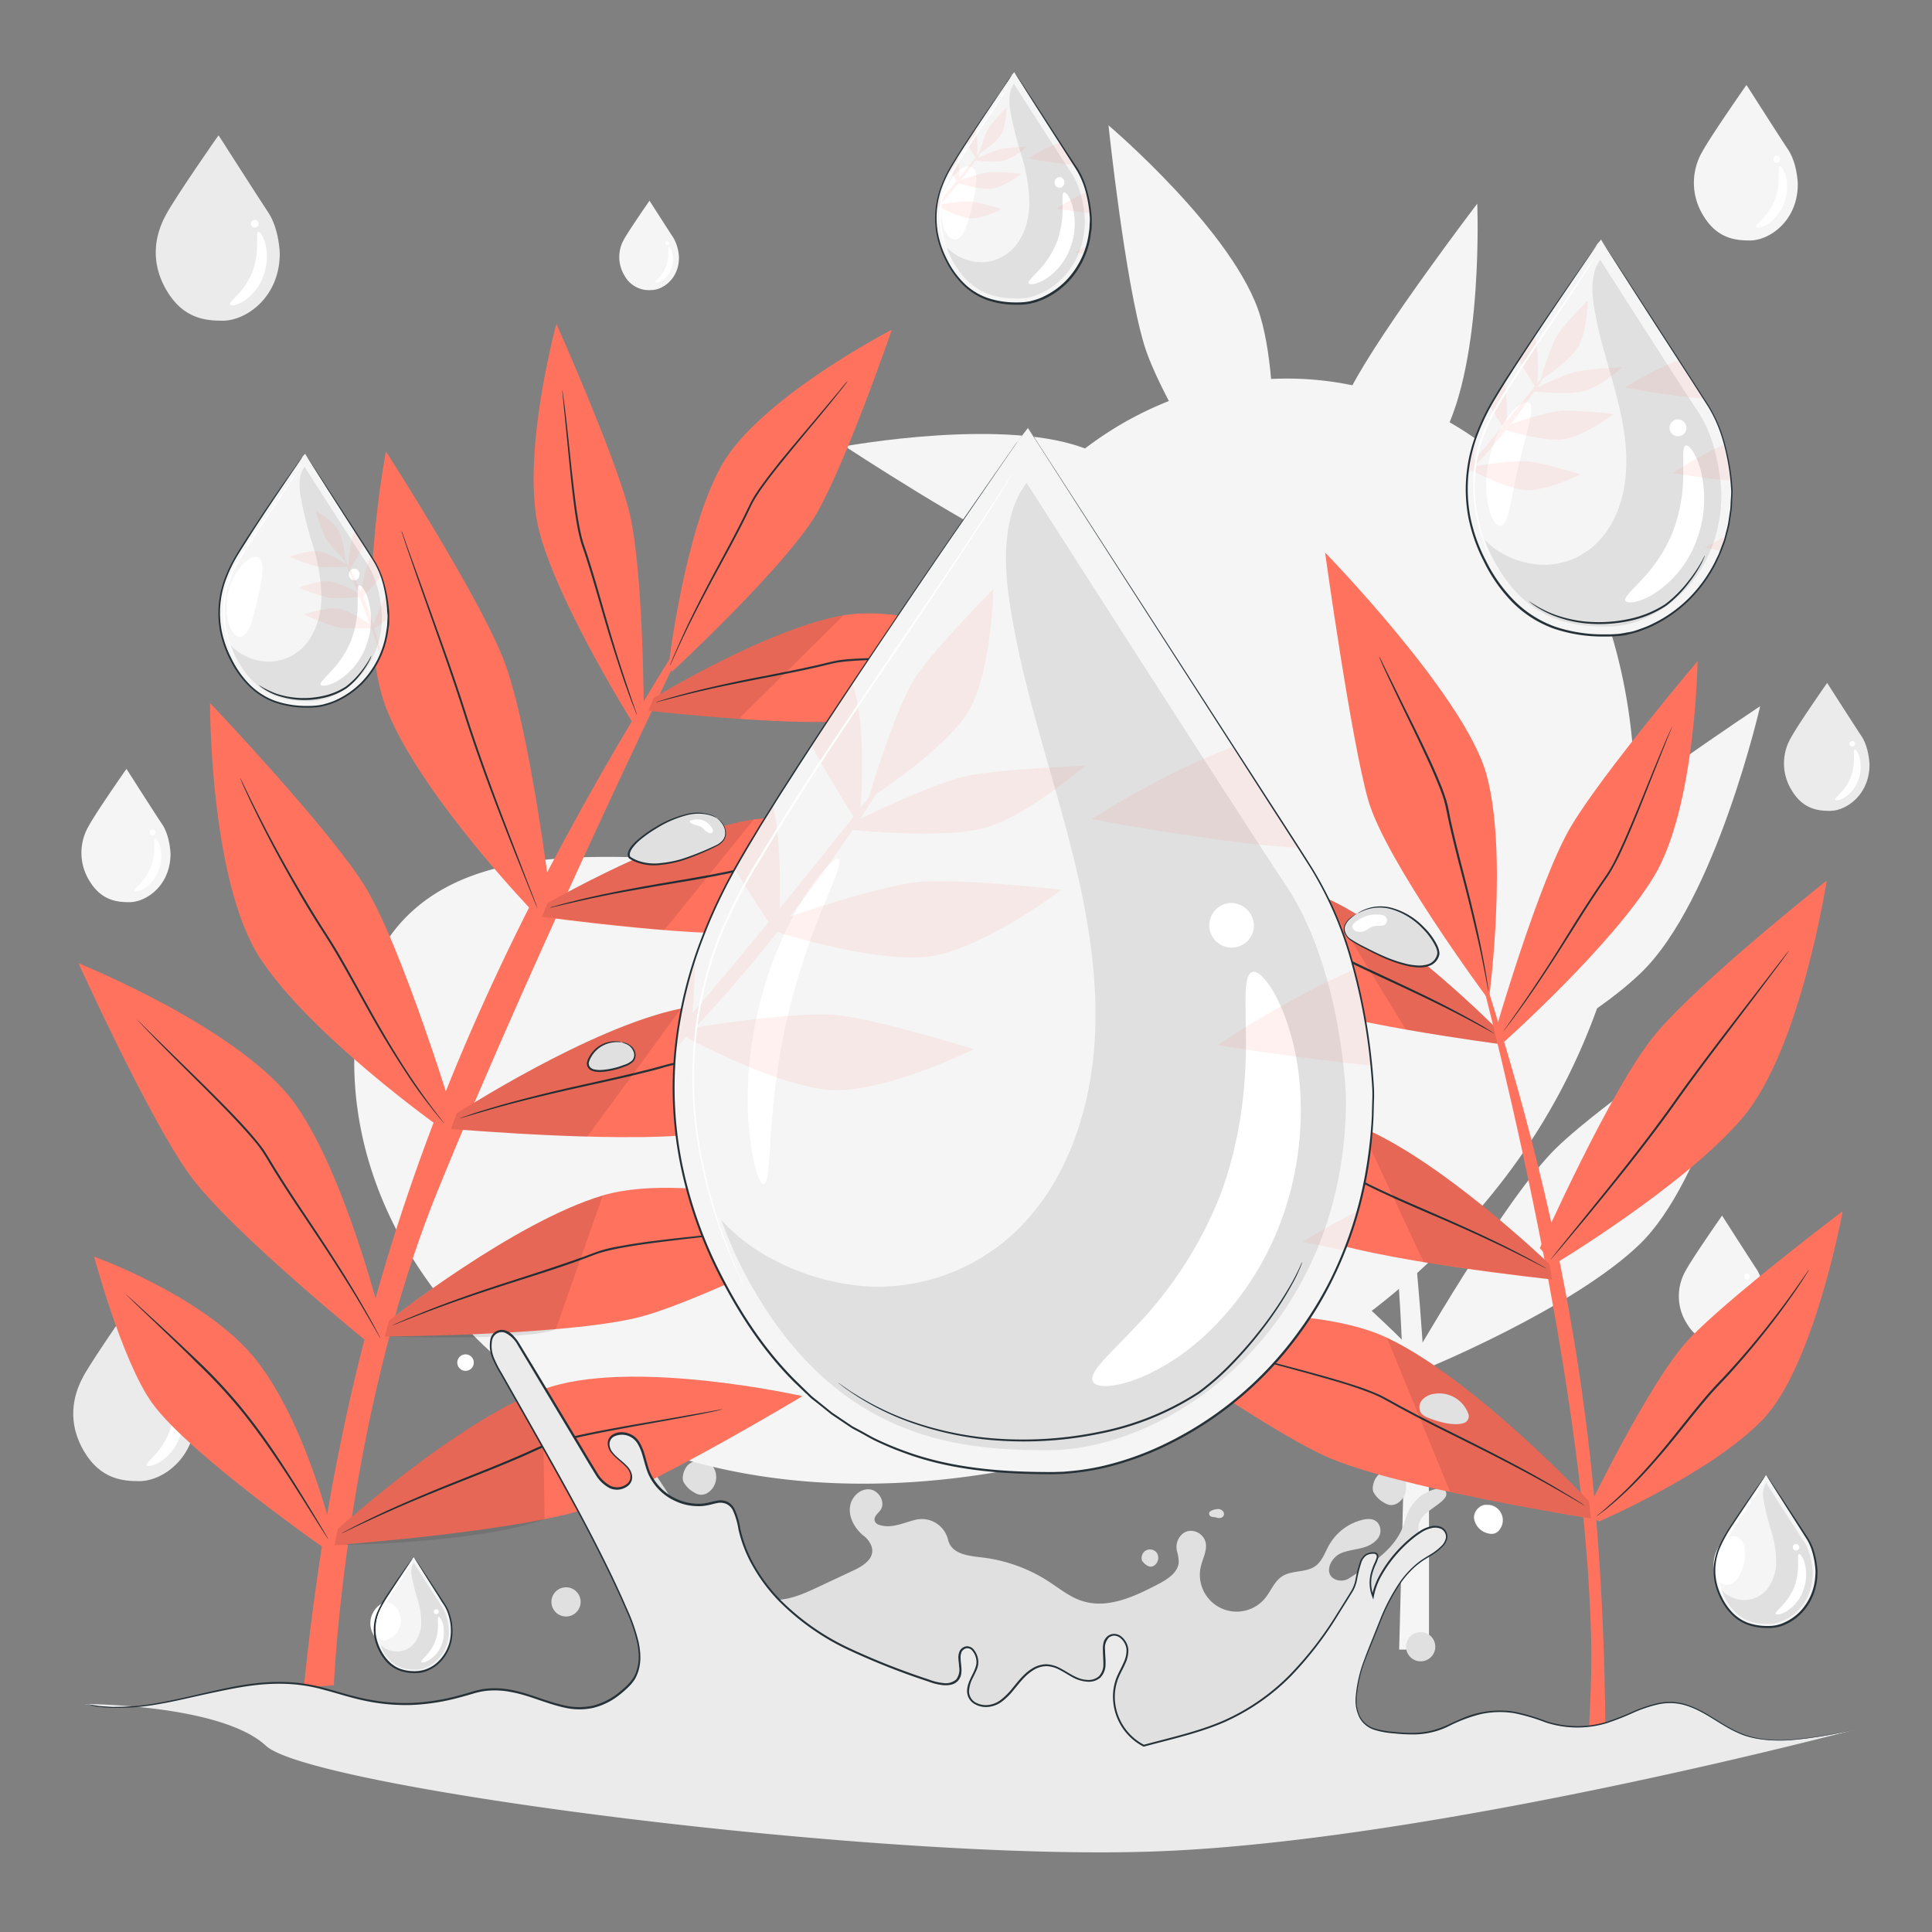 <svg xmlns="http://www.w3.org/2000/svg" viewBox="0 0 500 500"><rect x="0" y="0" width="500" height="500" fill="#808080" stroke="none"/><g id="background-complete"><path d="M34.61,336.52s-10.34,14.79-13,19.6c-1.82,3.36-5,10.71.12,19.45,4.3,7.32,10.14,7.75,14.35,7.75,5.93,0,14.59-5.91,14.59-17.23,0,0-.16-6.27-3-10.46-2.17-3.24-12.69-19.7-12.69-19.7Z" style="fill:#ebebeb"></path><path d="M45.2,360.61c.35-.16,1.23.86,1.8,3a14.13,14.13,0,0,1-.56,8.5,12.82,12.82,0,0,1-5.23,6.37c-1.8,1-3.09,1.07-3.23.69s.77-1.2,2-2.53a18.32,18.32,0,0,0,3.73-5.78,19.52,19.52,0,0,0,1.22-6.92C44.94,362,44.8,360.78,45.2,360.61Z" style="fill:#fff"></path><path d="M45.29,358.56a1,1,0,1,1-1-1.09A1.05,1.05,0,0,1,45.29,358.56Z" style="fill:#fff"></path><path d="M369.82,387.19c-1.25-85.87-18.35-181.38-46.93-262.37,0,0,23.92,104.24,36.24,181.22,3.38,21.13,4.58,53.25,4.11,77.33l-1.14,43.55h7.72Z" style="fill:#f5f5f5"></path><path d="M359.44,287.64s-55.21-7.81-74.19-16.28-58.61-36.12-58.61-36.12,51-7.92,75.49,3.19,56.7,44.47,56.7,44.47Z" style="fill:#f5f5f5"></path><path d="M357.78,286.82s27.65-48.43,42.53-62.93,55.22-41.12,55.22-41.12-11.48,50.32-30.85,69S362.41,288,362.41,288Z" style="fill:#f5f5f5"></path><path d="M366.31,353.91s-49.14-7-66-14.49-52.16-32.15-52.16-32.15,45.39-7,67.18,2.85,50.45,39.57,50.45,39.57Z" style="fill:#f5f5f5"></path><path d="M364.83,353.18s24.61-43.1,37.85-56,49.14-36.59,49.14-36.59S441.6,305.36,424.36,322,369,354.23,369,354.23Z" style="fill:#f5f5f5"></path><path d="M346,216.63s17.71-48.9,29.62-65.93S422.21,100,422.21,100s-1.89,51.58-17.43,73.52-54.4,47.25-54.4,47.25Z" style="fill:#f5f5f5"></path><path d="M347.61,221.61s-49.89-4.42-67.31-11.12S226,180.84,226,180.84s45.38-9.49,67.86-.68,52.95,37.22,52.95,37.22Z" style="fill:#f5f5f5"></path><path d="M330.86,156.27s-46.34-5.27-62.39-11.92-49.82-28.86-49.82-28.86,42.46-7.78,63.18,1,48.41,35.88,48.41,35.88Z" style="fill:#f5f5f5"></path><path d="M331.75,158.46s10-43,18-58.27S382.31,52.7,382.31,52.7,384,93.22,373.41,113,334.27,161,334.27,161Z" style="fill:#f5f5f5"></path><path d="M326.71,143.58s-25.56-37.68-30.59-54.32-9.24-56.82-9.24-56.82,32.92,27.91,39.3,49.47S328,143.34,328,143.34Z" style="fill:#f5f5f5"></path><path d="M178.43,378.82c-1.4,1-2.11,3.57-1.52,4.73a6.86,6.86,0,0,0,2.73,2.69,4,4,0,0,0,1.54.6,3.27,3.27,0,0,0,2.2-.66,4.84,4.84,0,0,0,1.31-6.35,4.4,4.4,0,0,0-6.26-1" style="fill:#e0e0e0"></path><path d="M374.12,387.37a1.51,1.51,0,0,0-1.52-2.22,10.61,10.61,0,0,0-8,5.75c-.69,1.43-1,3-1.63,4.49-2.41,5.94-8.45,9.57-13.7,13a3.87,3.87,0,0,1-3.71.35c-3.06-1.41-1.28-5.5,1.34-6.7,3.08-1.41,6.89-.79,9.45-3.61a3.35,3.35,0,0,0,.5-3.9c-.95-1.62-2.72-1.56-4.23-1.2a13.68,13.68,0,0,0-8.6,6.44c-1.1,1.93-1.81,4.23-3.61,5.53-2.47,1.77-6.07,1-8.62,2.67-2,1.3-2.85,3.75-4.35,5.6a9.52,9.52,0,0,1-16.65-8.22c.51-2.13,1.76-4.26,1.17-6.37-.76-2.71-4.84-4.22-6.85-.93a4.56,4.56,0,0,0-.52,3.37,11.24,11.24,0,0,1,.47,2.73c-.08,2.76-2.87,4.55-5.32,5.83-6.07,3.17-13,6.43-19.5,4.4-3.35-1-6.13-3.35-9.08-5.25A40.63,40.63,0,0,0,254,403.05c-3.21-.37-7.15-.81-8.39-3.79a4.79,4.79,0,0,1-.24-.73,7,7,0,0,0-8.41-5.22c-3.15.78-6.39,2.43-9.53,1.29a1.6,1.6,0,0,1-1-.88c-.48-1.15.78-2,1.44-2.93,1.41-2-.43-5.15-2.88-5.35s-4.65,2-5,4.43c-.42,2.88,1.29,5.8,3.51,7.58a6.46,6.46,0,0,1,1.73,2c1.81,3.45-1.5,5.64-4.27,6.94l-9.06,4.25c-3.64,1.71-7.43,3.45-11.44,3.41-8.78-.1-15-8.28-19.8-15.63l-18.95-29.07c-2.25-3.46-4.55-7-5.4-11-1.48-7,1.51-14.53-1.77-21.1a3.6,3.6,0,0,0-3.12-2.07c-3.81-.08-3.83,6.17-2,8.89a6.66,6.66,0,0,1,.91,5.92c-1.55,4.41-6.63,2.75-8.29-.34-1.35-2.51-1.21-5.52-1.44-8.37a30.33,30.33,0,0,0-2.83-10.56c-.85-1.78-2-3.6-4-4.14a3,3,0,0,0-3.2,1c-.89,1.22-.38,2.68.11,4,4.06,10.68,44.15,110.57,46,121.85l159.56,2.49c7.28-8.73,20.9-43,28.17-51.69,1.45-1.74,3-3.68,3-5.94,0-1.23-.48-2.45-.26-3.66C367.74,391.34,372.74,389.72,374.12,387.37Z" style="fill:#e0e0e0"></path><path d="M122.38,337.26c-1.89-.59-3.92,1.35-3.81,3.32a4.7,4.7,0,0,0,3.79,4,2.93,2.93,0,0,0,1.5,0,2.67,2.67,0,0,0,1.1-.72,4,4,0,0,0-2.85-6.72" style="fill:#fff"></path><path d="M385.28,389.55c-1.89-.59-3.92,1.35-3.81,3.32a4.71,4.71,0,0,0,3.79,4,3,3,0,0,0,1.5,0,2.52,2.52,0,0,0,1.1-.72,4,4,0,0,0-2.85-6.72" style="fill:#fff"></path><path d="M135.79,318.44a2,2,0,0,0-.64,3,7.67,7.67,0,0,0,2.18,1.19,4.94,4.94,0,0,1,2.49,3.17c.12.5.23,1.11.71,1.31a1.16,1.16,0,0,0,.92-.11c1.7-.85,2.07-3.23,1.43-5a6,6,0,0,0-2.79-3.34,4.86,4.86,0,0,0-4.3-.16" style="fill:#e0e0e0"></path><circle cx="129.3" cy="319.35" r="2.14" style="fill:#e0e0e0"></circle><circle cx="120.48" cy="352.64" r="2.14" style="fill:#fff"></circle><circle cx="151.83" cy="330.25" r="1.22" style="fill:#e0e0e0"></circle><path d="M155.33,330.68a1.36,1.36,0,0,0,.13,2.31c.34.19.76.23,1.08.45a2.47,2.47,0,0,1,.81,1.55,2,2,0,0,0,.91,1.48,1.39,1.39,0,0,0,1.63-.59,3.09,3.09,0,0,0,.39-1.82,8.5,8.5,0,0,0-.25-1.73,3,3,0,0,0-.64-1.35,2.44,2.44,0,0,0-1.64-.71,7.38,7.38,0,0,0-1.81.15" style="fill:#e0e0e0"></path><path d="M156.17,327.93a3.52,3.52,0,0,0,1.19.25,1.23,1.23,0,0,0,1.06-.51,1.12,1.12,0,0,0-.17-1.31,1.72,1.72,0,0,0-1.28-.51,4.12,4.12,0,0,0-1.38.3c-.38.14-.8.36-.88.75a.87.87,0,0,0,.57.91,2.44,2.44,0,0,0,1.14.11" style="fill:#e0e0e0"></path><path d="M314.38,392.62a3.52,3.52,0,0,0,1.19.25,1.23,1.23,0,0,0,1.05-.51,1.11,1.11,0,0,0-.16-1.31,1.73,1.73,0,0,0-1.28-.51,4.17,4.17,0,0,0-1.39.3c-.38.14-.8.36-.88.75a.87.87,0,0,0,.57.91,2.35,2.35,0,0,0,1.15.11" style="fill:#e0e0e0"></path><path d="M296.28,401.44a2.3,2.3,0,0,0-.76,2.36,3.49,3.49,0,0,0,1.37,1.35,2.13,2.13,0,0,0,.77.3,1.68,1.68,0,0,0,1.1-.33,2.43,2.43,0,0,0,.66-3.18,2.21,2.21,0,0,0-3.14-.5" style="fill:#e0e0e0"></path><path d="M357,381.48c-1.4,1-2.11,3.57-1.52,4.72a6.89,6.89,0,0,0,2.73,2.7,4.16,4.16,0,0,0,1.54.6,3.27,3.27,0,0,0,2.2-.66,4.86,4.86,0,0,0,1.31-6.36,4.41,4.41,0,0,0-6.26-1" style="fill:#e0e0e0"></path><path d="M374.28,379.5a2.3,2.3,0,0,0-.76,2.37,3.44,3.44,0,0,0,1.36,1.34,1.88,1.88,0,0,0,.77.3,1.62,1.62,0,0,0,1.1-.32,2.43,2.43,0,0,0,.66-3.18,2.2,2.2,0,0,0-3.13-.51" style="fill:#e0e0e0"></path><path d="M371.45,426.17a3.78,3.78,0,1,1-3.78-3.78A3.78,3.78,0,0,1,371.45,426.17Z" style="fill:#e0e0e0"></path><circle cx="146.49" cy="414.57" r="3.78" style="fill:#e0e0e0"></circle><path d="M167.91,52.2s-5,7.22-6.32,9.57a9.19,9.19,0,0,0,0,9.5,7.2,7.2,0,0,0,7,3.79c2.9,0,7.13-2.89,7.13-8.42a11.22,11.22,0,0,0-1.45-5.11c-1.06-1.58-6.2-9.62-6.2-9.62Z" style="fill:#f5f5f5"></path><path d="M173.09,64c.17-.08.6.43.88,1.46a6.92,6.92,0,0,1-.27,4.15,6.22,6.22,0,0,1-2.56,3.11c-.88.51-1.51.53-1.58.34s.38-.58,1-1.23A9,9,0,0,0,172.36,69a9.37,9.37,0,0,0,.59-3.38C173,64.66,172.89,64.05,173.09,64Z" style="fill:#fff"></path><path d="M173.13,63a.49.49,0,1,1-.49-.53A.52.52,0,0,1,173.13,63Z" style="fill:#fff"></path><path d="M451.62,22.51s-8.77,12.55-11,16.63a16,16,0,0,0,.1,16.5c3.64,6.22,8.6,6.59,12.18,6.59,5,0,12.37-5,12.37-14.63,0,0-.13-5.32-2.51-8.88C460.93,36,452,22,452,22Z" style="fill:#f5f5f5"></path><path d="M460.61,43c.29-.14,1,.73,1.53,2.53a12,12,0,0,1-.48,7.21,10.86,10.86,0,0,1-4.44,5.41c-1.52.88-2.62.91-2.74.58s.65-1,1.7-2.14a15.54,15.54,0,0,0,3.16-4.9,16.45,16.45,0,0,0,1-5.88C460.39,44.17,460.27,43.1,460.61,43Z" style="fill:#fff"></path><path d="M460.69,41.21a.86.86,0,1,1-1.71,0,.86.86,0,1,1,1.71,0Z" style="fill:#fff"></path><path d="M32.41,199.44S24.89,210.2,23,213.7a13.68,13.68,0,0,0,.08,14.14c3.13,5.33,7.38,5.64,10.44,5.64,4.31,0,10.61-4.29,10.61-12.53,0,0-.11-4.56-2.15-7.61C40.39,211,32.74,199,32.74,199Z" style="fill:#f5f5f5"></path><path d="M40.11,217c.26-.12.9.63,1.32,2.17a10.32,10.32,0,0,1-.41,6.18,9.2,9.2,0,0,1-3.81,4.63c-1.31.76-2.25.79-2.35.51s.56-.88,1.46-1.84a13.37,13.37,0,0,0,2.71-4.2,14.38,14.38,0,0,0,.89-5C39.93,218,39.82,217.09,40.11,217Z" style="fill:#fff"></path><path d="M40.18,215.47a.73.73,0,1,1-.73-.79A.76.76,0,0,1,40.18,215.47Z" style="fill:#fff"></path><path d="M56.11,35.65S45.65,50.62,43,55.49c-1.85,3.4-5.07,10.84.12,19.69C47.47,82.59,53.38,83,57.65,83c6,0,14.76-6,14.76-17.45,0,0-.16-6.35-3-10.59-2.19-3.27-12.84-19.94-12.84-19.94Z" style="fill:#ebebeb"></path><path d="M66.83,60c.36-.16,1.25.88,1.83,3a14.23,14.23,0,0,1-.57,8.6A12.86,12.86,0,0,1,62.8,78.1c-1.82,1.05-3.14,1.09-3.28.7s.78-1.22,2-2.55a18.54,18.54,0,0,0,3.78-5.86,19.78,19.78,0,0,0,1.23-7C66.57,61.48,66.43,60.21,66.83,60Z" style="fill:#fff"></path><path d="M66.93,58a1,1,0,1,1-1-1.1A1.06,1.06,0,0,1,66.93,58Z" style="fill:#fff"></path><path d="M472.6,177.12s-7.23,10.34-9.05,13.71a13.15,13.15,0,0,0,.08,13.6c3,5.12,7.09,5.42,10,5.42,4.14,0,10.2-4.13,10.2-12,0,0-.11-4.39-2.07-7.32-1.52-2.26-8.88-13.77-8.88-13.77Z" style="fill:#ebebeb"></path><path d="M480,194c.25-.12.87.6,1.26,2.08a9.75,9.75,0,0,1-.39,5.94,8.88,8.88,0,0,1-3.66,4.46c-1.25.73-2.16.75-2.26.48s.54-.84,1.4-1.76a12.76,12.76,0,0,0,2.61-4,13.58,13.58,0,0,0,.85-4.84C479.83,195,479.73,194.09,480,194Z" style="fill:#fff"></path><path d="M480.08,192.54a.71.71,0,1,1-.71-.77A.74.74,0,0,1,480.08,192.54Z" style="fill:#fff"></path><path d="M445.39,315s-7.23,10.35-9.06,13.71a13.2,13.2,0,0,0,.08,13.6c3,5.13,7.1,5.43,10,5.43,4.15,0,10.2-4.14,10.2-12.06,0,0-.11-4.38-2.07-7.31-1.51-2.27-8.87-13.78-8.87-13.78Z" style="fill:#f5f5f5"></path><path d="M452.8,331.81c.25-.11.86.6,1.26,2.09a9.83,9.83,0,0,1-.39,5.94,8.86,8.86,0,0,1-3.66,4.45c-1.26.73-2.16.76-2.26.49s.54-.84,1.4-1.77a12.71,12.71,0,0,0,2.61-4,13.66,13.66,0,0,0,.85-4.85C452.62,332.81,452.52,331.93,452.8,331.81Z" style="fill:#fff"></path><path d="M452.87,330.38a.74.74,0,0,1-.71.76.76.76,0,0,1,0-1.52A.74.74,0,0,1,452.87,330.38Z" style="fill:#fff"></path></g><g id="background-simple"><path d="M409,143.72l-2-3.28c-16.79-27.65-47.13-44.32-79.11-42.3a83,83,0,0,0-12.25,1.69c-29.08,6.22-54.39,28.21-64.88,56.38-6.17,16.57-7.89,35.64-19.6,48.79-15.23,17.11-41.1,17.65-63.84,16.94s-48.63-.1-63.79,17.08C94.06,249.78,91,265.08,91.8,279.49c2,38.15,28.61,72.26,62.42,89.21s73.61,18.48,110.61,11c51.83-10.45,101.13-39.15,130.75-83.46S432.71,191.56,409,143.72Z" style="fill:#f5f5f5"></path></g><g id="Plants"><path d="M181,158.26c-58.78,92.47-91.46,169.79-102.4,278.82l2.6-.62,5.19-.27s2.85-68.87,26.87-128C139.4,243.87,181,158.26,181,158.26Z" style="fill:#FF725E"></path><path d="M116.71,292.15s49.45,4.29,67.6.75,58.07-19.59,58.07-19.59S199.74,256.23,176.27,261s-58.08,27.2-58.08,27.2Z" style="fill:#FF725E"></path><path d="M221.41,273.38a.82.82,0,0,1-.26,0l-.79.06c-.7,0-1.72.11-3,.16-2.64.11-6.46.22-11.18.31s-10.35.17-16.58.39c-3.12.11-6.39.26-9.77.57-1.69.15-3.39.37-5.11.67s-3.4.88-5.14,1.34c-7,1.83-13.71,3.23-19.8,4.59s-11.57,2.65-16.14,3.84-8.23,2.25-10.77,3l-2.92.86-.76.21a.88.88,0,0,1-.26.06s.08,0,.25-.11l.74-.26,2.89-1c2.52-.79,6.17-1.92,10.74-3.14s10-2.57,16.12-3.94,12.81-2.81,19.77-4.64c1.74-.45,3.44-1,5.18-1.33s3.47-.53,5.17-.68c3.39-.3,6.67-.45,9.79-.54,6.25-.19,11.87-.22,16.59-.27l11.18-.16,3-.05h.79A.8.8,0,0,1,221.41,273.38Z" style="fill:#263238"></path><path d="M99.57,345.88s49.64-.24,67.4-5.42,56-24.8,56-24.8-44-13.13-67-6.27-55.35,32.38-55.35,32.38Z" style="fill:#FF725E"></path><path d="M202.13,317.64l-.26.06-.78.13c-.69.1-1.7.26-3,.43-2.62.36-6.42.81-11.11,1.33s-10.29,1.11-16.48,1.9c-3.09.39-6.34.84-9.67,1.46-1.66.3-3.35.68-5,1.14s-3.32,1.18-5,1.79c-6.78,2.47-13.35,4.48-19.3,6.39s-11.27,3.69-15.71,5.29-8,3-10.46,3.95l-2.82,1.13-.74.28-.26.08a.84.84,0,0,1,.24-.13l.72-.33,2.78-1.22c2.44-1,6-2.47,10.41-4.11s9.75-3.48,15.7-5.4,12.5-4,19.26-6.42c1.69-.61,3.33-1.28,5-1.8s3.4-.84,5.08-1.14c3.35-.61,6.6-1.06,9.7-1.44,6.2-.76,11.8-1.3,16.5-1.78l11.12-1.17,3-.34.79-.07A.79.79,0,0,1,202.13,317.64Z" style="fill:#263238"></path><path d="M86.58,399.88s49.51-3.61,66.87-10,54.22-28.56,54.22-28.56-44.81-10.1-67.23-1.7-53,36.08-53,36.08Z" style="fill:#FF725E"></path><path d="M187,364.72a.77.77,0,0,1-.26.08L186,365c-.68.15-1.68.38-3,.64-2.59.54-6.35,1.25-11,2.09s-10.19,1.81-16.31,3c-3.06.6-6.27,1.28-9.55,2.12q-2.46.62-4.94,1.47c-1.61.62-3.22,1.41-4.87,2.14-6.6,2.91-13,5.37-18.82,7.68s-11,4.45-15.32,6.35S94.41,394,92,395.13l-2.74,1.32-.72.33a.84.84,0,0,1-.25.09l.23-.14.69-.38,2.7-1.4c2.36-1.18,5.79-2.88,10.1-4.81s9.5-4.13,15.3-6.46,12.2-4.8,18.78-7.71c1.65-.73,3.23-1.51,4.9-2.14s3.34-1.07,5-1.49c3.3-.84,6.52-1.5,9.59-2.09,6.13-1.18,11.68-2.1,16.33-2.9l11-1.93,3-.54.78-.13Z" style="fill:#263238"></path><path d="M84.94,401.39s-36.08-25.08-45.58-38.3c-7.74-10.77-15-37.86-15-37.86s29.18,10.41,42.14,27,19.73,45.6,19.73,45.6Z" style="fill:#FF725E"></path><path d="M32.58,335a5.21,5.21,0,0,1,.65.54L35,337.1c1.57,1.46,3.8,3.5,6.52,6s6,5.58,9.59,9a135,135,0,0,1,11,11.74,159.18,159.18,0,0,1,9.57,13c2.75,4.12,5.11,7.9,7.07,11.09s3.52,5.79,4.59,7.59l1.22,2.08a4.72,4.72,0,0,1,.39.74,5.89,5.89,0,0,1-.48-.69l-1.3-2-4.73-7.5c-2-3.16-4.39-6.92-7.16-11s-5.94-8.52-9.57-12.92a138.79,138.79,0,0,0-11-11.72C47.26,349,44,346,41.3,343.37l-6.41-6.12-1.73-1.68A4.71,4.71,0,0,1,32.58,335Z" style="fill:#263238"></path><path d="M98.11,349.78s-38.7-31.09-49.37-46.2-28.42-54.29-28.42-54.29,42.62,17.13,56.31,36.77,23.16,59.81,23.16,59.81Z" style="fill:#FF725E"></path><path d="M35.42,263.83s.08.05.21.17l.57.55,2.16,2.15,8,7.84c3.37,3.3,7.42,7.21,11.8,11.67,2.19,2.22,4.46,4.59,6.7,7.16q1.69,1.92,3.27,4.05c1,1.48,1.87,3,2.82,4.55,3.76,6.14,7.64,11.8,11.08,17s6.48,9.95,8.92,14,4.31,7.38,5.59,9.7l1.42,2.69c.15.28.27.52.36.7a2.15,2.15,0,0,1,.11.25,1.23,1.23,0,0,1-.16-.22l-.4-.68-1.51-2.64c-1.33-2.28-3.23-5.6-5.72-9.6s-5.54-8.74-9-13.93-7.35-10.86-11.13-17c-.94-1.53-1.82-3.1-2.8-4.52s-2.11-2.74-3.22-4c-2.23-2.55-4.49-4.93-6.66-7.16-4.36-4.47-8.38-8.4-11.72-11.74s-6-6.05-7.86-8c-.92-.95-1.61-1.7-2.09-2.21l-.53-.59A1.07,1.07,0,0,1,35.42,263.83Z" style="fill:#263238"></path><path d="M118.32,291.77S104,244.23,94,228.66s-39.65-46.72-39.65-46.72-.13,45.94,12.94,66,46.73,43.93,46.73,43.93Z" style="fill:#FF725E"></path><path d="M62.19,201.4s.06.07.14.23l.35.7L64,205.06c1.14,2.37,2.83,5.78,5,9.94s4.86,9.08,8,14.44c1.56,2.69,3.24,5.48,5,8.34s3.75,5.78,5.56,8.89c3.62,6.2,6.82,12.25,9.89,17.65s6,10.18,8.59,14.09,4.87,7,6.44,9.08c.79,1,1.41,1.81,1.85,2.39l.48.63c.1.14.15.22.14.23a2,2,0,0,1-.19-.2l-.51-.6-1.93-2.33c-1.62-2.07-4-5.08-6.59-9s-5.6-8.66-8.69-14.06-6.31-11.44-9.93-17.63c-1.81-3.09-3.74-6-5.54-8.87s-3.47-5.68-5-8.37c-3.11-5.39-5.77-10.33-7.91-14.52s-3.78-7.62-4.87-10c-.55-1.19-1-2.14-1.22-2.77l-.31-.73Z" style="fill:#263238"></path><path d="M142.58,233.25s-5.56-46-12.48-63.12-30.22-53.31-30.22-53.31-8.7,45.11.38,67.25S138,236,138,236Z" style="fill:#FF725E"></path><path d="M103.91,137.4s0,.08.12.24.16.44.28.74c.25.68.59,1.63,1,2.84l3.79,10.45c1.59,4.43,3.48,9.69,5.57,15.53s4.32,12.31,6.46,19.14c4.44,13.62,9.17,25.71,12.54,34.48,1.67,4.35,3,7.89,4,10.38l1.07,2.83.26.74a1.87,1.87,0,0,1,.08.26,1.31,1.31,0,0,1-.13-.24l-.31-.73c-.28-.67-.67-1.61-1.15-2.79L133.37,221c-3.46-8.73-8.25-20.81-12.69-34.45-2.15-6.84-4.36-13.28-6.42-19.14s-3.91-11.12-5.47-15.57-2.76-8-3.64-10.51c-.4-1.21-.71-2.18-.94-2.87l-.24-.75A1.71,1.71,0,0,1,103.91,137.4Z" style="fill:#263238"></path><path d="M140.2,237.25s44.16,6.17,60.61,3.85,53-14.84,53-14.84-37.44-17.33-58.71-14.19-53.38,21.67-53.38,21.67Z" style="fill:#FF725E"></path><path d="M235,225.33l-.24,0h-.71c-.62,0-1.55,0-2.73,0-2.38,0-5.81-.1-10-.24s-9.29-.33-14.89-.43c-2.8-.05-5.74-.06-8.78.06-1.52,0-3.06.17-4.61.36s-3.1.63-4.68,1c-6.35,1.31-12.45,2.25-18,3.19s-10.49,1.82-14.65,2.67-7.49,1.63-9.8,2.16l-2.66.63-.69.16-.24,0s.07,0,.22-.09l.68-.2,2.64-.73c2.3-.59,5.63-1.44,9.78-2.32s9.11-1.84,14.64-2.79,11.62-1.91,17.95-3.22c1.59-.33,3.13-.71,4.72-1s3.13-.31,4.66-.36c3.06-.11,6-.09,8.81,0,5.61.13,10.66.37,14.9.54l10,.4,2.73.1.71,0Z" style="fill:#263238"></path><path d="M167.83,183.94s41.24,4.72,56.49,2.17,49-15.05,49-15.05-35.26-15.25-55-11.83-49.17,21.41-49.17,21.41Z" style="fill:#FF725E"></path><path d="M255.78,170.64a5,5,0,0,1-.88.06c-.59,0-1.44.06-2.55.07-2.21,0-5.4,0-9.35,0s-8.65-.09-13.87,0c-2.61,0-5.35.07-8.17.25q-2.13.13-4.29.45c-1.41.26-2.86.65-4.33,1-5.88,1.37-11.53,2.39-16.65,3.39s-9.73,1.94-13.58,2.82-6.94,1.69-9.07,2.24l-2.46.64a7.1,7.1,0,0,1-.87.2,4.88,4.88,0,0,1,.84-.3l2.43-.74c2.13-.61,5.2-1.47,9.05-2.39s8.44-1.94,13.56-2.94,10.77-2.06,16.63-3.43c1.47-.34,2.89-.73,4.37-1s2.91-.36,4.33-.45c2.85-.17,5.59-.22,8.21-.22,5.22,0,9.92.09,13.87.15l9.35.15,2.54,0A5.48,5.48,0,0,1,255.78,170.64Z" style="fill:#263238"></path><path d="M166.62,185.66s0-39.26-4-54.15S144,83.8,144,83.8s-9.55,34.81-4.35,54.06,24.31,49.53,24.31,49.53Z" style="fill:#FF725E"></path><path d="M145.52,101a5.83,5.83,0,0,1,.16.87c.08.57.21,1.41.35,2.5.29,2.17.65,5.33,1.07,9.23s.89,8.54,1.52,13.68c.31,2.57.66,5.27,1.15,8,.24,1.38.52,2.78.89,4.18s.91,2.78,1.36,4.2c1.85,5.7,3.36,11.2,4.8,16.18s2.78,9.45,4,13.18,2.23,6.73,2.94,8.8l.84,2.39a4.86,4.86,0,0,1,.25.84,5.67,5.67,0,0,1-.35-.81l-.93-2.35c-.77-2-1.87-5-3.1-8.75S157.82,165,156.36,160s-3-10.46-4.83-16.15c-.46-1.43-1-2.79-1.37-4.22s-.66-2.84-.9-4.23c-.48-2.79-.82-5.5-1.12-8.07-.6-5.16-1-9.81-1.4-13.71l-.91-9.24c-.11-1.05-.19-1.89-.25-2.51A4.85,4.85,0,0,1,145.52,101Z" style="fill:#263238"></path><path d="M174,173.76s29.72-27.56,37.42-41,19.4-47.44,19.4-47.44-34.14,17.62-44,35S172.9,173.3,172.9,173.3Z" style="fill:#FF725E"></path><path d="M219.35,98.65a5.88,5.88,0,0,1-.51.72c-.36.47-.87,1.15-1.56,2-1.37,1.74-3.39,4.22-5.91,7.26s-5.55,6.63-8.83,10.7c-1.63,2-3.33,4.18-5,6.48-.83,1.15-1.62,2.35-2.36,3.6s-1.31,2.62-2,4c-2.66,5.42-5.46,10.43-7.93,15s-4.66,8.76-6.42,12.29-3.09,6.44-4,8.44c-.44,1-.8,1.74-1.06,2.31a4.17,4.17,0,0,1-.4.79,5.48,5.48,0,0,1,.31-.83c.23-.58.56-1.36,1-2.35.88-2,2.16-5,3.88-8.52s3.86-7.75,6.33-12.36,5.23-9.63,7.88-15c.67-1.35,1.27-2.7,2-4s1.56-2.48,2.4-3.64c1.66-2.31,3.37-4.46,5-6.49,3.3-4,6.36-7.62,8.92-10.63l6-7.14,1.63-2A5.62,5.62,0,0,1,219.35,98.65Z" style="fill:#263238"></path><path d="M118.19,288.16l-1.48,4s17.36,1.5,35.28,2L176.27,261C152.81,265.68,118.19,288.16,118.19,288.16Z" style="opacity:0.1"></path><path d="M100.69,341.77l-1.12,4.11s37.55,1.28,44.28-1.9L156,309.39C133.11,316.24,100.69,341.77,100.69,341.77Z" style="opacity:0.1"></path><path d="M87.41,395.71l-.83,4.17s37-.34,54.35-6.72l-.49-33.53C118,368,87.41,395.71,87.41,395.71Z" style="opacity:0.1"></path><path d="M141.72,233.74l-1.52,3.51s18.62,2.21,31.72,3.46l23.18-28.64C173.83,215.21,141.72,233.74,141.72,233.74Z" style="opacity:0.1"></path><path d="M169.16,180.64l-1.33,3.3s10.78,1.24,23.36,2.1l27.14-26.81C198.61,162.64,169.16,180.64,169.16,180.64Z" style="opacity:0.1"></path><path d="M185.53,211.73c-2.75-1.88-6.44-1.51-9.61-.51-5.41,1.73-14.81,7.84-13.07,10.66,3.25,2.15,6.59,2,10.43,1.37a46.42,46.42,0,0,0,11-3.89,6.12,6.12,0,0,0,3.09-2.28C188.38,215.26,187.24,212.89,185.53,211.73Z" style="fill:#e0e0e0"></path><path d="M185.53,211.73s.05,0,.14.07a2.15,2.15,0,0,1,.38.27,5.45,5.45,0,0,1,1.17,1.33,4.27,4.27,0,0,1,.63,2.75,3.27,3.27,0,0,1-.77,1.63,5.53,5.53,0,0,1-1.59,1.21,67.91,67.91,0,0,1-8.9,3.71,29.54,29.54,0,0,1-5.6,1.13,13.18,13.18,0,0,1-6.12-.62,11.38,11.38,0,0,1-2.17-1.12l0,0,0-.05a1.91,1.91,0,0,1-.12-1.61,4.74,4.74,0,0,1,.72-1.33,12.72,12.72,0,0,1,2-2,31.71,31.71,0,0,1,4.33-3.05,27.81,27.81,0,0,1,8.18-3.42,11.4,11.4,0,0,1,5.91.15,5.19,5.19,0,0,1,1.91,1,10,10,0,0,0-2-.83,11.57,11.57,0,0,0-5.78,0,28,28,0,0,0-8,3.47,32.22,32.22,0,0,0-4.24,3,12.61,12.61,0,0,0-1.89,2c-.52.71-1,1.65-.57,2.36l-.08-.08a10.33,10.33,0,0,0,2.07,1.06,12.72,12.72,0,0,0,5.88.6,29.39,29.39,0,0,0,5.51-1.08,72.47,72.47,0,0,0,8.86-3.57,5.2,5.2,0,0,0,1.52-1.11,3,3,0,0,0,.73-1.46,4,4,0,0,0-.52-2.59A6.92,6.92,0,0,0,185.53,211.73Z" style="fill:#263238"></path><path d="M184.18,214.14a4.8,4.8,0,0,0-2.53-1.93,4.56,4.56,0,0,0-3.09.24h0c-.32,1,2.45,1,3.33,1.88a4.47,4.47,0,0,0,1.6,1.25.87.87,0,0,0,.74-.06.73.73,0,0,0,.26-.68A1.57,1.57,0,0,0,184.18,214.14Z" style="fill:#fff"></path><path d="M160.75,269.7a7.66,7.66,0,0,0-8.55,4.94,1.74,1.74,0,0,0,1,2.2c2.32.92,6.55-.26,9.07-1.32a3.71,3.71,0,0,0,1.59-1.07,2.66,2.66,0,0,0-.16-3.16A4.67,4.67,0,0,0,160.75,269.7Z" style="fill:#e0e0e0"></path><path d="M160.75,269.7a3.16,3.16,0,0,1,1.23.24,4.52,4.52,0,0,1,1.3.72,3.25,3.25,0,0,1,1.1,1.66,2.61,2.61,0,0,1-.46,2.38,6.1,6.1,0,0,1-2.4,1.37,19.19,19.19,0,0,1-6,1.35,6.61,6.61,0,0,1-1.66-.13,4.86,4.86,0,0,1-.8-.24,2,2,0,0,1-.71-.53,2,2,0,0,1-.45-1.61,5.63,5.63,0,0,1,.58-1.41,7.65,7.65,0,0,1,3.72-3.4,7.4,7.4,0,0,1,3.36-.61,3.35,3.35,0,0,1,1.22.21c0,.05-.44,0-1.23,0a8.19,8.19,0,0,0-3.2.74,7.6,7.6,0,0,0-3.45,3.3,5.38,5.38,0,0,0-.51,1.26,1.47,1.47,0,0,0,.35,1.2,2,2,0,0,0,1.23.59,6,6,0,0,0,1.54.12,19.25,19.25,0,0,0,5.87-1.28,5.69,5.69,0,0,0,2.24-1.2,2.23,2.23,0,0,0,.43-2,3.48,3.48,0,0,0-2.12-2.28C161.19,269.82,160.74,269.75,160.75,269.7Z" style="fill:#263238"></path><path d="M388.15,270.2s-43.2-5.6-58.1-12.05-46.12-27.69-46.12-27.69,39.77-6.64,59,1.82,44.69,34.22,44.69,34.22Z" style="fill:#FF725E"></path><path d="M301.9,234.46a.67.67,0,0,1,.23,0l.68.15,2.6.61,9.56,2.22c4,.93,8.86,2,14.18,3.34,2.66.67,5.44,1.41,8.3,2.3,1.42.45,2.86,1,4.3,1.55s2.78,1.4,4.19,2.12c5.63,2.87,11.12,5.35,16.08,7.69s9.4,4.49,13.08,6.41,6.6,3.57,8.62,4.72L386,267l.59.37a.71.71,0,0,1,.19.14l-.22-.1-.61-.32-2.34-1.28c-2-1.1-5-2.71-8.69-4.57s-8.14-4-13.11-6.31-10.47-4.77-16.12-7.66c-1.4-.72-2.78-1.49-4.16-2.1s-2.83-1.1-4.25-1.54c-2.83-.9-5.61-1.64-8.26-2.32-5.31-1.36-10.11-2.47-14.14-3.45s-7.29-1.78-9.53-2.38c-1.12-.29-2-.54-2.57-.71l-.67-.2Z" style="fill:#263238"></path><path d="M387.63,266.5l.52,3.7s-11.3-1.47-24.33-3.76l-20.89-34.16C362.17,240.73,387.63,266.5,387.63,266.5Z" style="opacity:0.1"></path><path d="M415.51,456.25c.09-80.23-10-139.83-35.53-215.9,0,0,26.91,97.11,31.2,169.82,1.26,21.34.5,24-.29,46.46Z" style="fill:#FF725E"></path><path d="M411.74,393s-51.46-8.1-69.06-16.29-54.22-34.6-54.22-34.6,47.75-6.65,70.47,4.09,52.31,42.36,52.31,42.36Z" style="fill:#FF725E"></path><path d="M309.8,347.45l.28.05.8.2,3.09.83,11.35,3c4.8,1.25,10.52,2.7,16.83,4.47,3.16.88,6.46,1.86,9.84,3q2.55.87,5.09,2c1.69.81,3.28,1.77,4.94,2.67,6.64,3.62,13.12,6.76,19,9.71s11.09,5.67,15.43,8.08,7.78,4.47,10.15,5.91l2.7,1.7.69.46c.16.1.24.16.23.17l-.25-.13-.73-.41-2.75-1.62c-2.4-1.38-5.86-3.4-10.22-5.75s-9.6-5.07-15.47-8-12.36-6.05-19-9.68c-1.66-.91-3.28-1.87-4.91-2.66s-3.35-1.4-5-2c-3.36-1.16-6.66-2.14-9.81-3-6.3-1.8-12-3.28-16.79-4.57s-8.66-2.36-11.32-3.14c-1.33-.38-2.36-.71-3.05-.93l-.79-.25Z" style="fill:#263238"></path><path d="M410.2,392.19s16.64-34.79,26.91-45.63,39.79-33.12,39.79-33.12-7.36,40.13-20.76,54-42.22,26.27-42.22,26.27Z" style="fill:#FF725E"></path><path d="M468.16,328.61a7.22,7.22,0,0,1-.43.75c-.3.48-.73,1.19-1.32,2.08-1.16,1.79-2.91,4.35-5.17,7.43s-5.05,6.68-8.3,10.55c-1.62,1.94-3.36,3.94-5.22,6s-3.86,4-5.75,6.26c-3.77,4.42-7.15,8.83-10.39,12.72s-6.29,7.26-9,9.95-5.08,4.71-6.72,6.07l-2,1.5a6.46,6.46,0,0,1-.7.5,5.26,5.26,0,0,1,.64-.58l1.88-1.58c1.6-1.41,3.93-3.43,6.59-6.17s5.7-6.1,8.9-10,6.58-8.31,10.37-12.75c1.89-2.23,3.91-4.25,5.76-6.27s3.61-4,5.24-5.93c3.26-3.85,6.08-7.41,8.37-10.46s4.08-5.57,5.29-7.32l1.4-2A4.42,4.42,0,0,1,468.16,328.61Z" style="fill:#263238"></path><path d="M398.5,323s18.48-41.67,30-55.45,44.25-39.65,44.25-39.65-6.7,43.62-21.75,61.35-48.86,38-48.86,38Z" style="fill:#FF725E"></path><path d="M463,246a1,1,0,0,1-.14.22l-.43.63-1.73,2.38-6.5,8.66-9.7,12.8c-3.64,4.82-7.61,10.13-11.62,15.84-8.16,11.34-16.21,21.09-22,28.14l-6.94,8.3L402,325.21l-.5.57c-.12.13-.18.19-.19.18a.75.75,0,0,1,.15-.21l.46-.61,1.84-2.3,6.81-8.42c5.74-7.11,13.74-16.88,21.89-28.2,4-5.7,8-11,11.66-15.83s7-9.1,9.79-12.73l6.62-8.56,1.81-2.32.48-.6C463,246.05,463,246,463,246Z" style="fill:#263238"></path><path d="M401.66,331.12s-46.55-4.85-62.72-11.36-50.26-28.49-50.26-28.49,42.52-8.21,63.4.35S401,327.16,401,327.16Z" style="fill:#FF725E"></path><path d="M308.08,295.07a.79.79,0,0,1,.25,0l.73.15,2.81.59L322.19,298c4.36.89,9.57,1.92,15.31,3.21,2.88.64,5.89,1.36,9,2.25q2.32.66,4.66,1.54c1.56.65,3,1.43,4.56,2.17,6.12,2.93,12.09,5.44,17.48,7.81s10.21,4.58,14.21,6.53,7.19,3.65,9.38,4.83l2.5,1.41.65.37.21.15a.89.89,0,0,1-.24-.1l-.67-.33-2.54-1.32c-2.22-1.12-5.42-2.77-9.45-4.67s-8.84-4.1-14.25-6.43-11.37-4.84-17.5-7.79c-1.54-.73-3-1.52-4.53-2.15s-3.07-1.09-4.61-1.53c-3.07-.89-6.07-1.62-8.93-2.27-5.74-1.32-10.93-2.38-15.28-3.32s-7.87-1.71-10.3-2.29c-1.21-.28-2.15-.53-2.78-.69l-.72-.2A.75.75,0,0,1,308.08,295.07Z" style="fill:#263238"></path><path d="M386.88,267.25s11.44-39.58,19.74-53.46,32.71-42.68,32.71-42.68S438.85,209,428,226.9s-38.9,42.88-38.9,42.88Z" style="fill:#FF725E"></path><path d="M432.76,188a.92.92,0,0,1-.07.22l-.25.65c-.24.6-.57,1.42-1,2.46l-3.61,9.05c-1.52,3.83-3.29,8.39-5.4,13.42-1.05,2.51-2.18,5.13-3.47,7.81-.65,1.33-1.35,2.67-2.14,4s-1.73,2.56-2.6,3.87c-3.51,5.19-6.65,10.29-9.57,14.88s-5.61,8.7-7.94,12.09-4.3,6.08-5.67,7.93l-1.62,2.11L389,267a1.22,1.22,0,0,1-.16.18A1.58,1.58,0,0,1,389,267l.39-.57,1.53-2.16c1.32-1.88,3.25-4.6,5.53-8s5-7.52,7.84-12.13,6-9.71,9.55-14.93c.87-1.3,1.8-2.56,2.59-3.84s1.47-2.63,2.12-4c1.29-2.65,2.43-5.27,3.49-7.77,2.13-5,3.94-9.56,5.5-13.37s2.84-6.88,3.76-9c.45-1.06.83-1.87,1.08-2.42l.29-.63C432.71,188,432.75,188,432.76,188Z" style="fill:#263238"></path><path d="M384.61,257.87s-26.05-35.17-30.51-50.78S342.93,143,342.93,143s36.08,37.06,41.73,57.3.79,57.4.79,57.4Z" style="fill:#FF725E"></path><path d="M357,170a.88.88,0,0,1,.12.21c.09.16.19.37.32.61q.42.89,1.17,2.4l4.34,8.81c1.84,3.71,4.06,8.12,6.4,13.08,1.17,2.48,2.36,5.1,3.47,7.88.57,1.38,1.08,2.82,1.53,4.3s.69,3,1,4.59c1.34,6.18,2.91,12,4.25,17.31s2.48,10.13,3.32,14.19,1.43,7.36,1.81,9.65c.17,1.11.3,2,.4,2.64l.09.69a1.09,1.09,0,0,1,0,.24,1,1,0,0,1-.07-.23c0-.19-.08-.41-.14-.68-.12-.65-.28-1.52-.49-2.63-.44-2.27-1.06-5.56-2-9.61s-2.05-8.84-3.43-14.14-2.94-11.13-4.29-17.32c-.33-1.54-.61-3.1-1-4.55s-.95-2.89-1.51-4.26c-1.1-2.77-2.28-5.39-3.44-7.87-2.31-5-4.5-9.39-6.29-13.12s-3.24-6.77-4.2-8.88c-.48-1-.84-1.88-1.08-2.44l-.27-.64C357,170,357,170,357,170Z" style="fill:#263238"></path><path d="M371,360.75a8,8,0,0,1,9,5.15,1.81,1.81,0,0,1-1,2.31c-2.43,1-6.87-.24-9.51-1.35a4,4,0,0,1-1.68-1.11,2.83,2.83,0,0,1,.15-3.33A4.94,4.94,0,0,1,371,360.75Z" style="fill:#fafafa"></path><path d="M411.24,388.54l.5,4.44s-18.06-2.84-36.45-6.86l-16.36-39.94C381.64,356.92,411.24,388.54,411.24,388.54Z" style="opacity:0.1"></path><path d="M401,327.16l.67,4s-19.53-2.44-33.19-4.47l-16.39-35C373,300.19,401,327.16,401,327.16Z" style="opacity:0.1"></path><path d="M351.34,236.31a11.3,11.3,0,0,1,10.35-.68c6.11,2.39,10.9,9.07,10.47,11.39-.76,3-3.93,3.71-8.31,2.66s-8.41-3.17-12.39-5.28a7.08,7.08,0,0,1-3.39-2.86C347.05,239.38,349.28,237.53,351.34,236.31Z" style="fill:#e0e0e0"></path><path d="M351.34,236.31c0,.05-.75.45-1.9,1.47a4.37,4.37,0,0,0-1.44,2.28,3.32,3.32,0,0,0,1.6,3,35.54,35.54,0,0,0,3.95,2.19c1.45.75,3,1.52,4.69,2.25a34.74,34.74,0,0,0,5.41,1.86,16.19,16.19,0,0,0,3,.49,7.59,7.59,0,0,0,3-.33,3.47,3.47,0,0,0,2.08-1.94,3.28,3.28,0,0,0,.22-.67,2.18,2.18,0,0,0,0-.67,5.67,5.67,0,0,0-.46-1.37,17.63,17.63,0,0,0-3.33-4.58,18.26,18.26,0,0,0-8.11-5,11.05,11.05,0,0,0-6.41.12c-1.47.48-2.19,1-2.22.92a2.32,2.32,0,0,1,.52-.35,9.52,9.52,0,0,1,1.63-.76,10.92,10.92,0,0,1,6.57-.28,18.26,18.26,0,0,1,8.36,5,17.49,17.49,0,0,1,3.45,4.7,6.38,6.38,0,0,1,.51,1.49c0,.13.05.26.06.41l0,.44a4.27,4.27,0,0,1-.25.79,4,4,0,0,1-2.38,2.21,7.89,7.89,0,0,1-3.21.37,17.82,17.82,0,0,1-3.05-.51,34.6,34.6,0,0,1-5.48-1.92c-1.69-.75-3.25-1.54-4.7-2.3a33.47,33.47,0,0,1-4-2.29,4.89,4.89,0,0,1-1.35-1.53,2.8,2.8,0,0,1-.32-1.81,4.48,4.48,0,0,1,1.6-2.38,10.51,10.51,0,0,1,1.47-1A2.47,2.47,0,0,1,351.34,236.31Z" style="fill:#263238"></path><path d="M358.24,237l-.18-.11a8.43,8.43,0,0,0-7.68,2.08,1.51,1.51,0,0,0-.3.36,1,1,0,0,0,.1,1.06,1.75,1.75,0,0,0,.9.63,2.76,2.76,0,0,0,1.68.05c1-.3,1.82-1.15,2.86-1.38a15.56,15.56,0,0,1,1.81-.1,1.39,1.39,0,0,0,.81-2.59Z" style="fill:#fff"></path></g><g id="Splash"><path d="M479.82,447.67c-3.75.85-7.54,1.54-11.34,2.07-5.88.82-12.05,1.23-17.58-.92-6.06-2.35-11.06-7.63-17.54-8.19-6.17-.53-11.74,3.4-17.67,5.17a26.19,26.19,0,0,1-14.37.16c-2.45-.67-4.8-1.7-7.26-2.34a23.88,23.88,0,0,0-13.95.63c-3.07,1.11-5.9,2.84-9.05,3.7-3.61,1-7.44.75-11.16.33a14.39,14.39,0,0,1-5.5-1.42c-7.47-4.18-.59-18.71,1.6-24.3,2.94-7.48,6.35-15.51,13.32-19.52,2.7-1.55,6.44-4.17,4.71-6.76-1.25-1.87-4.16-1.21-6.08,0-5.18,3.16-11.68,10.82-12.6,16.82-2.44-6.66,2.92-10.07.61-11.16-5.16-.74-4,6.45-5.95,9.67-4,6.45-8,12.94-12.95,18.65A58.24,58.24,0,0,1,317.74,445a100.43,100.43,0,0,1-16.64,5.41L296,451.77a14.23,14.23,0,0,1-6.82-17.57c.93-2.26,2.47-4.36,2.61-6.79s-2.23-5.18-4.44-4.16c-3.34,1.55-.18,7.21-2.31,10.22-1.51,2.12-4.82,1.71-7.12.5s-4.49-3-7.09-3.05c-2.81,0-5.19,2-7,4.17s-3.48,4.59-6,5.81-6.26.54-7.11-2.14c-.78-2.46,1.2-4.85,2.05-7.29s-1.06-6.24-3.31-5-.08,5.14-1.26,7.55-4.69,1.89-7.21,1c-10.56-3.67-21.25-7.4-30.51-13.67S193.39,406,191.22,395c-.49-2.5-1.09-5.57-3.52-6.33-1.41-.44-2.91.13-4.35.45A13.88,13.88,0,0,1,167.9,381c-1.11-2.81-1.33-6.07-3.27-8.39s-6.72-2.3-7.13.69c-.53,3.8,6.37,5.47,5.83,9.27-.31,2.23-3.31,3.18-5.37,2.27s-3.35-3-4.51-4.89l-19.06-31.77c-1.17-1.95-3-4.19-5.2-3.68-3.22.76-2.5,5.61-.89,8.5,9.87,17.8,25.07,43,34.12,64.22l.49,1.15c2.1,5.24,4.74,13-.3,17.9-14.13,13.8-23.84-1.52-38.25,1.24-3.81.73-15.39,5.92-31.52,2-4.7-1.15-9.29-2.81-14.06-3.58-18.92-3-38.11,9.29-56.8,5.07,0,0,35.24,0,46.88,10.83s158.5,30,230.6,27.3S479.82,447.67,479.82,447.67Z" style="fill:#ebebeb"></path><path d="M22,440.94l2.2.35,1.22.2c.46.05,1,.08,1.5.12l1.76.12c.63.06,1.31,0,2,0a60.27,60.27,0,0,0,10.55-1.08c4.14-.72,8.84-1.88,14.17-3.07s11.32-2.44,18-2.28a41.13,41.13,0,0,1,10.28,1.49c3.49.88,7,2.1,10.83,2.86a50.51,50.51,0,0,0,11.91,1.07,55.25,55.25,0,0,0,12.59-2c1.06-.28,2.12-.59,3.19-.91a21.07,21.07,0,0,1,3.3-.74,21.6,21.6,0,0,1,6.89.29c4.61.86,9,3,13.69,4a16.66,16.66,0,0,0,7.27.08,17.24,17.24,0,0,0,6.66-3.28c1.94-1.58,4-3.3,4.74-5.82a11.55,11.55,0,0,0,.55-3.8,19.75,19.75,0,0,0-.51-3.89,43.68,43.68,0,0,0-2.61-7.59c-.54-1.24-1.09-2.49-1.65-3.74l-1.73-3.75c-2.36-5-4.91-10-7.58-15.1C145.87,384.41,140,374.1,134,363.48q-2.27-4-4.54-8a28.91,28.91,0,0,1-2.13-4.19,8.66,8.66,0,0,1-.4-4.76,3.13,3.13,0,0,1,1.5-2,3.44,3.44,0,0,1,1.22-.36,3.34,3.34,0,0,1,1.26.17,5.25,5.25,0,0,1,2,1.4,11.86,11.86,0,0,1,1.47,1.93l5,8.25,10.08,16.79c1.7,2.82,3.39,5.7,5.14,8.52a8.77,8.77,0,0,0,3.47,3.34,4.13,4.13,0,0,0,4.42-.75,2.55,2.55,0,0,0,.57-1,1.83,1.83,0,0,0,.08-.57,1.89,1.89,0,0,0,0-.58,4.06,4.06,0,0,0-1.15-2.06c-1.13-1.22-2.58-2.15-3.71-3.52a3.86,3.86,0,0,1-1-2.49,2.69,2.69,0,0,1,1.3-2.35,4.33,4.33,0,0,1,2.62-.58,5.62,5.62,0,0,1,2.55.8,5.21,5.21,0,0,1,1.84,1.95,12.69,12.69,0,0,1,1.06,2.42c.55,1.66.88,3.37,1.51,5a13.76,13.76,0,0,0,12,8.32,11.28,11.28,0,0,0,1.3,0,9.14,9.14,0,0,0,1.28-.16c.85-.12,1.69-.42,2.58-.58a4.66,4.66,0,0,1,2.76.16,4.17,4.17,0,0,1,2,1.91,19.33,19.33,0,0,1,1.52,5.18,34.18,34.18,0,0,0,3.9,9.88,43.13,43.13,0,0,0,6.52,8.54,62.5,62.5,0,0,0,17.78,12.44,184.46,184.46,0,0,0,20.6,8.13,14.38,14.38,0,0,0,3.67.9,4.14,4.14,0,0,0,3.38-.91,4.22,4.22,0,0,0,.75-3.43c0-.63-.13-1.27-.16-1.92a4,4,0,0,1,.32-2,2.32,2.32,0,0,1,1.68-1.23,2.19,2.19,0,0,1,1.92.79,5.16,5.16,0,0,1,1.21,3.74,5.75,5.75,0,0,1-.57,1.9c-.26.58-.55,1.15-.82,1.72a8.21,8.21,0,0,0-1,3.5,3.36,3.36,0,0,0,1.71,2.89,5.54,5.54,0,0,0,3.49.61,6.58,6.58,0,0,0,3.26-1.49,17.48,17.48,0,0,0,2.61-2.62c1.57-1.91,3.11-4,5.32-5.33a7,7,0,0,1,3.67-1.07,8.38,8.38,0,0,1,3.65,1.08c2.21,1.15,4.18,2.78,6.61,2.94a4.2,4.2,0,0,0,3.26-.88,4.35,4.35,0,0,0,1.19-3.15c0-1.2-.1-2.41-.13-3.65a8,8,0,0,1,.16-1.88,3.11,3.11,0,0,1,1-1.68,2.83,2.83,0,0,1,1.85-.65,3.16,3.16,0,0,1,1.81.72,5,5,0,0,1,1.77,3.28,7.82,7.82,0,0,1-.76,3.63c-.48,1.12-1.08,2.17-1.57,3.25a13.12,13.12,0,0,0-1.09,6.85,14.06,14.06,0,0,0,7.51,11l-.17,0c7-1.89,14.08-3.43,20.58-6.23a55.82,55.82,0,0,0,17.12-11.76,90.5,90.5,0,0,0,12.42-16q1.34-2.11,2.65-4.23c.42-.7.9-1.41,1.27-2.11a9.11,9.11,0,0,0,.79-2.27,33,33,0,0,1,1.21-4.79,4,4,0,0,1,1.54-2,3.91,3.91,0,0,1,2.5-.41h0l0,0a1.25,1.25,0,0,1,.65.63,1.47,1.47,0,0,1,0,.88,8.78,8.78,0,0,1-.55,1.44,17,17,0,0,0-1,2.74,9.52,9.52,0,0,0,.38,5.59l-.44,0a18.22,18.22,0,0,1,2.19-5.75,32.53,32.53,0,0,1,3.49-5,35.54,35.54,0,0,1,4.26-4.24,23.19,23.19,0,0,1,2.4-1.77,8.22,8.22,0,0,1,2.73-1.23,4.35,4.35,0,0,1,3,.19,2.76,2.76,0,0,1,1.47,2.6,4.41,4.41,0,0,1-1.44,2.61,13.7,13.7,0,0,1-2.28,1.82c-.8.53-1.65,1-2.43,1.5a20.58,20.58,0,0,0-2.23,1.71,24.28,24.28,0,0,0-3.68,4.17,50.36,50.36,0,0,0-5.11,9.71l-2,5c-.68,1.65-1.35,3.3-2,5a34.55,34.55,0,0,0-2.32,10.07,9.6,9.6,0,0,0,.93,4.87,6.29,6.29,0,0,0,3.7,3,21.7,21.7,0,0,0,4.81.88,43.91,43.91,0,0,0,4.84.28,22.41,22.41,0,0,0,4.71-.49,23.09,23.09,0,0,0,4.4-1.51c2.82-1.27,5.6-2.68,8.58-3.24A24,24,0,0,1,392,443a51.73,51.73,0,0,1,8.12,2.42,26.12,26.12,0,0,0,15.51.24,71.39,71.39,0,0,0,6.84-2.66,34.86,34.86,0,0,1,6.62-2.23,14.4,14.4,0,0,1,6.57.12c4.18,1.13,7.44,3.6,10.63,5.46a29.93,29.93,0,0,0,4.76,2.4,23.27,23.27,0,0,0,4.75,1.23,37.35,37.35,0,0,0,8.53.15c5.1-.47,9-1.2,11.56-1.68l3.94-.8s-1.33.34-3.92.87-6.46,1.25-11.57,1.75a37.5,37.5,0,0,1-8.56-.12A23,23,0,0,1,451,449a32.08,32.08,0,0,1-4.8-2.4c-3.2-1.86-6.46-4.31-10.57-5.41a14.25,14.25,0,0,0-6.47-.1,34.84,34.84,0,0,0-6.57,2.22,67.92,67.92,0,0,1-6.86,2.68,26.36,26.36,0,0,1-15.68-.21,51.59,51.59,0,0,0-8.08-2.39,23.57,23.57,0,0,0-8.69.21,39.06,39.06,0,0,0-8.51,3.22,20.74,20.74,0,0,1-9.25,2.05,44.49,44.49,0,0,1-4.88-.28,21.52,21.52,0,0,1-4.9-.89,6.7,6.7,0,0,1-3.91-3.18,10,10,0,0,1-1-5.05,34.79,34.79,0,0,1,2.33-10.2c.6-1.66,1.27-3.32,1.95-5l2-5a50.14,50.14,0,0,1,5.14-9.8,24.3,24.3,0,0,1,3.75-4.24,18.51,18.51,0,0,1,2.27-1.75c.81-.53,1.64-1,2.43-1.51a13.45,13.45,0,0,0,2.21-1.76,4,4,0,0,0,1.31-2.34,2.37,2.37,0,0,0-1.24-2.19,3.93,3.93,0,0,0-2.71-.15,7.83,7.83,0,0,0-2.6,1.18,21.94,21.94,0,0,0-2.35,1.74,34.63,34.63,0,0,0-4.2,4.19,32.1,32.1,0,0,0-3.44,4.89,17.73,17.73,0,0,0-2.13,5.6l-.14.83-.3-.79a10,10,0,0,1-.39-5.84,16.32,16.32,0,0,1,1-2.82,10,10,0,0,0,.53-1.36.75.75,0,0,0-.42-1l.07,0a3.57,3.57,0,0,0-2.2.35,3.62,3.62,0,0,0-1.36,1.81,36.18,36.18,0,0,0-1.18,4.72,10,10,0,0,1-.82,2.38c-.41.75-.86,1.42-1.29,2.14-.88,1.41-1.77,2.82-2.65,4.24A91.5,91.5,0,0,1,334,433.89a56.52,56.52,0,0,1-17.26,11.87c-6.57,2.82-13.64,4.36-20.65,6.25l-.09,0-.09,0a14.56,14.56,0,0,1-7.79-11.42,13.52,13.52,0,0,1,1.13-7.12c.5-1.11,1.1-2.15,1.56-3.24a7.37,7.37,0,0,0,.73-3.38,4.45,4.45,0,0,0-1.59-2.93,2.64,2.64,0,0,0-1.51-.61,2.28,2.28,0,0,0-1.5.53,3.91,3.91,0,0,0-.95,3.16c0,1.2.17,2.43.12,3.68a4.86,4.86,0,0,1-1.36,3.51,4.64,4.64,0,0,1-3.64,1,9.12,9.12,0,0,1-3.6-1.15c-1.09-.6-2.12-1.28-3.21-1.84a7.76,7.76,0,0,0-3.42-1,6.43,6.43,0,0,0-3.39,1c-2.11,1.26-3.6,3.29-5.2,5.22a17.54,17.54,0,0,1-2.68,2.7,7.1,7.1,0,0,1-3.51,1.59,5.93,5.93,0,0,1-3.82-.68,3.84,3.84,0,0,1-2-3.32c0-2.75,2.07-4.81,2.42-7.18a4.64,4.64,0,0,0-1.08-3.34,1.63,1.63,0,0,0-1.46-.62,1.83,1.83,0,0,0-1.29.94,3.71,3.71,0,0,0-.26,1.75c0,.62.11,1.25.16,1.9a8.22,8.22,0,0,1,0,2,3.49,3.49,0,0,1-.87,1.85,3.45,3.45,0,0,1-1.81,1,6.69,6.69,0,0,1-2,.11,14.85,14.85,0,0,1-3.81-.93,185.37,185.37,0,0,1-20.65-8.16,62.77,62.77,0,0,1-17.92-12.54,43.81,43.81,0,0,1-6.59-8.64,34.54,34.54,0,0,1-4-10,19,19,0,0,0-1.47-5,3.61,3.61,0,0,0-1.77-1.68,4.11,4.11,0,0,0-2.46-.14c-.85.16-1.69.46-2.59.58a8.62,8.62,0,0,1-1.34.17,12.16,12.16,0,0,1-1.35,0,13.66,13.66,0,0,1-5.19-1.23,13.87,13.87,0,0,1-7.31-7.41c-.65-1.65-1-3.37-1.52-5a11.75,11.75,0,0,0-1-2.32,4.75,4.75,0,0,0-1.66-1.78,4.67,4.67,0,0,0-4.64-.22,2.2,2.2,0,0,0-1.07,1.93,3.37,3.37,0,0,0,.85,2.17c1,1.28,2.5,2.22,3.69,3.49a4.7,4.7,0,0,1,1.27,2.32,3.39,3.39,0,0,1-.06,1.37,3.12,3.12,0,0,1-.69,1.18,4.58,4.58,0,0,1-5,.86,9.18,9.18,0,0,1-3.68-3.52c-1.78-2.86-3.44-5.71-5.15-8.54l-10.08-16.8q-2.47-4.14-4.94-8.23a7.29,7.29,0,0,0-3.25-3.14,2.81,2.81,0,0,0-1.07-.15,2.91,2.91,0,0,0-1,.31,2.59,2.59,0,0,0-1.26,1.68,8.06,8.06,0,0,0,.38,4.47,28.48,28.48,0,0,0,2.09,4.12l4.54,8c6,10.63,11.9,20.94,17.24,31.1,2.67,5.08,5.22,10.12,7.58,15.13l1.73,3.75,1.65,3.75a45.31,45.31,0,0,1,2.63,7.66,20.55,20.55,0,0,1,.51,4,12.18,12.18,0,0,1-.58,3.94,10.93,10.93,0,0,1-.8,1.82,10.8,10.8,0,0,1-1.19,1.57,25.14,25.14,0,0,1-2.88,2.6,17.55,17.55,0,0,1-6.82,3.35,17,17,0,0,1-7.42-.09c-4.81-1.06-9.13-3.19-13.68-4a21.24,21.24,0,0,0-6.78-.3,20,20,0,0,0-3.26.73c-1.07.31-2.13.62-3.2.9a55.26,55.26,0,0,1-12.66,2,51,51,0,0,1-12-1.09c-3.81-.78-7.36-2-10.84-2.89a41.16,41.16,0,0,0-10.22-1.5c-6.64-.18-12.63,1.11-18,2.23s-10,2.31-14.18,3a59,59,0,0,1-10.58,1c-.71,0-1.39,0-2,0l-1.77-.14c-.54-.05-1-.08-1.5-.13l-1.22-.22Z" style="fill:#263238"></path></g><g id="drops-2"><path d="M413.33,63.18s-22.37,32-28,42.41c-3.95,7.27-10.85,23.18.25,42.09,9.3,15.85,21.94,16.78,31.06,16.78,12.82,0,31.56-12.78,31.56-37.29,0,0-.34-13.57-6.41-22.64-4.69-7-27.46-42.62-27.46-42.62Z" style="fill:#f5f5f5"></path><path d="M445.49,127.69s-.32-12.57-5.94-21c-4.31-6.44-25.14-39-25.4-39.44-2.27,3-2.28,7.51-1.71,11.45,1,7,3.17,13.73,5.05,20.51S421,113,420.89,120.1s-2.13,14.36-6.69,19.45a19.69,19.69,0,0,1-14.51,6.63c-5.39,0-11.73-2.37-15.48-6.56a40.73,40.73,0,0,0,3.31,7c8.6,14.68,20.31,15.54,28.75,15.54C428.14,162.21,445.49,150.37,445.49,127.69Z" style="fill:#e0e0e0"></path><path d="M436.25,115.31c.76-.36,2.67,1.87,3.9,6.45a30.48,30.48,0,0,1-1.2,18.38,27.66,27.66,0,0,1-11.33,13.79c-3.89,2.25-6.7,2.33-7,1.49s1.66-2.59,4.33-5.45A39.54,39.54,0,0,0,433,137.45a42.22,42.22,0,0,0,2.63-15C435.69,118.41,435.38,115.68,436.25,115.31Z" style="fill:#fff"></path><path d="M436.45,110.88a2.19,2.19,0,1,1-2.18-2.36A2.27,2.27,0,0,1,436.45,110.88Z" style="fill:#fff"></path><path d="M395.71,104.22c.92.6.69,2.64,0,5.49s-1.72,6.55-2.68,10.68-1.61,7.91-2.24,10.78-1.32,4.78-2.41,4.93-2.33-1.63-3.11-4.82a24.6,24.6,0,0,1-.65-5.68A31.46,31.46,0,0,1,387.76,112a24.37,24.37,0,0,1,3.05-4.84C392.91,104.66,394.84,103.63,395.71,104.22Z" style="fill:#fff"></path><path d="M409.39,101.32c4.39-.87,10.45-6.25,10.45-6.25a105.15,105.15,0,0,0-11.46,1c-2.77.56-8.53,3.25-10.57,4.23.54-.81,1.07-1.62,1.59-2.44,1.56-1,6.69-4.63,8.82-7.76,2.53-3.72,2.68-12.34,2.68-12.34s-5.69,5.74-7.63,8.62S398.75,98,398.75,98l.05,0c-.28.37-.6.76-.93,1.18.12-1.66.49-7.89-.61-11.61-.06-.19-.14-.39-.21-.58-1.37,2-2.71,4.08-4,6,1.6,3,3.66,6.26,4.14,7-1.95,2.47-4.48,5.63-7.26,9a47,47,0,0,0-.64-10.18c-1.54,2.44-2.84,4.58-3.76,6.25,1.3,2.17,2.64,4.22,3.32,5.24-2.41,2.95-5,6-7.48,8.95.11-1.23.25-3.25.28-5.47a42.33,42.33,0,0,0-1.61,6.48l.19.31L380,121c-.09.57-.15,1.14-.21,1.73.36-.38.74-.75,1.1-1.14l.08.18s8.16,4.41,13.5,5,14.57-4,14.57-4-9.22-2.87-13.35-3.33c-3.31-.38-11,.74-14,1.2q4.26-4.58,8.14-9.46v.14s8.84,2.8,14.2,2.43,13.58-6.61,13.58-6.61-9.6-1.1-13.74-.79c-3.32.25-10.29,2.52-12.91,3.41,2.14-2.76,4.2-5.59,6.15-8.49C397.93,101.44,405.26,102.14,409.39,101.32Z" style="fill:#FF725E;opacity:0.1"></path><path d="M446.29,115a91.8,91.8,0,0,0-13.39,7.44s7.85,1.27,15.08,2A59,59,0,0,0,446.29,115Z" style="fill:#FF725E;opacity:0.1"></path><path d="M441.22,141.75s1.63.35,4.11.85a38,38,0,0,0,1.3-3.86C443.39,140.43,441.22,141.75,441.22,141.75Z" style="fill:#FF725E;opacity:0.1"></path><path d="M434.39,93.21a83.67,83.67,0,0,0-13.85,7.09s13,2.44,20.28,2.81C439.33,100.85,437,97.3,434.39,93.21Z" style="fill:#FF725E;opacity:0.1"></path><path d="M413.33,63.18s.18-.28.95-1.29l0,0,0,0c2,3,10.55,16.16,23.1,35.56q2.35,3.64,4.88,7.58a35.77,35.77,0,0,1,3.89,8.86,59.27,59.27,0,0,1,2,10.09c.09.87.17,1.76.22,2.65s-.06,1.79-.08,2.7-.05,1.81-.17,2.72-.27,1.82-.4,2.73a20.07,20.07,0,0,1-.57,2.73c-.25.9-.42,1.83-.74,2.72s-.64,1.79-1,2.68-.8,1.74-1.19,2.62a37,37,0,0,1-6.8,9.56,35.56,35.56,0,0,1-9.91,7c-.92.47-1.91.77-2.87,1.17s-2,.59-3,.88-2.05.42-3.11.48a30.24,30.24,0,0,1-3.15.11,39.51,39.51,0,0,1-13.28-2.05,29,29,0,0,1-10.94-7.07A40,40,0,0,1,384,145.27a43.53,43.53,0,0,1-4-11.4,39.79,39.79,0,0,1,2.18-22,56.3,56.3,0,0,1,4.52-9.06c1.66-2.79,3.35-5.4,5-7.9,6.48-9.94,12-17.84,15.74-23.3l4.38-6.26,1.16-1.62c.26-.36.41-.54.41-.54s-.12.2-.37.57l-1.11,1.65c-1,1.46-2.45,3.58-4.31,6.32-3.72,5.49-9.15,13.42-15.59,23.38-1.6,2.5-3.28,5.12-4.93,7.9a56.82,56.82,0,0,0-4.46,9,39.36,39.36,0,0,0-2.1,21.77,43,43,0,0,0,4,11.26,39.7,39.7,0,0,0,7.15,10.19,28.53,28.53,0,0,0,10.76,6.94,39,39,0,0,0,13.1,2,29.2,29.2,0,0,0,3.11-.11c1-.06,2-.32,3-.47s2-.52,2.94-.86,1.92-.69,2.82-1.15a34.83,34.83,0,0,0,9.76-6.87,36.58,36.58,0,0,0,6.72-9.42c.39-.87.87-1.69,1.18-2.58l1-2.65c.32-.88.48-1.8.73-2.69a19.22,19.22,0,0,0,.57-2.69c.13-.91.27-1.81.4-2.7s.11-1.8.17-2.69.14-1.79.08-2.66-.12-1.76-.21-2.62a58,58,0,0,0-1.93-10,35.17,35.17,0,0,0-3.81-8.77l-4.85-7.58C424.63,78.22,416.2,65,414.27,61.92h.06C413.55,62.93,413.33,63.18,413.33,63.18Z" style="fill:#263238"></path><path d="M441.21,143.76a2.49,2.49,0,0,1-.17.52,15.35,15.35,0,0,1-.65,1.44,33.6,33.6,0,0,1-3.14,4.88,31.23,31.23,0,0,1-6,6.14,27.48,27.48,0,0,1-9.75,4,37.16,37.16,0,0,1-10.52.65,31.72,31.72,0,0,1-8.41-1.87,25.26,25.26,0,0,1-5.17-2.63,14.27,14.27,0,0,1-1.28-.93c-.28-.22-.42-.34-.41-.36s.63.42,1.8,1.12a28.11,28.11,0,0,0,5.19,2.46,32.71,32.71,0,0,0,8.32,1.73,37.64,37.64,0,0,0,10.37-.68,27.51,27.51,0,0,0,9.58-3.88,32.18,32.18,0,0,0,6-6,38.57,38.57,0,0,0,3.25-4.75C440.88,144.44,441.16,143.74,441.21,143.76Z" style="fill:#263238"></path><path d="M412.85,66.3s0,.08-.1.21l-.34.59c-.31.51-.76,1.26-1.36,2.22-1.2,1.92-3,4.68-5.22,8.05l-7.92,11.82c-3,4.45-6.23,9.35-9.41,14.64a55.53,55.53,0,0,0-4.16,8,38.48,38.48,0,0,0-2.19,8,40.12,40.12,0,0,0,.33,14.07A53.57,53.57,0,0,0,385.2,143c.39,1.06.76,1.86,1,2.41l.26.63a.92.92,0,0,1,.07.22.68.68,0,0,1-.12-.2l-.3-.61c-.26-.54-.66-1.32-1.08-2.38a49.3,49.3,0,0,1-2.89-9.16,39.93,39.93,0,0,1-.45-14.21,38.48,38.48,0,0,1,2.2-8.15,55.39,55.39,0,0,1,4.18-8c3.19-5.3,6.47-10.2,9.46-14.64l8-11.75,5.35-8L412.32,67l.39-.56Z" style="fill:#fff"></path><path d="M261.93,19.3S248.85,38,245.54,44.12c-2.31,4.25-6.35,13.56.14,24.62,5.44,9.27,12.84,9.82,18.18,9.82,7.5,0,18.46-7.48,18.46-21.82,0,0-.2-7.94-3.75-13.25-2.74-4.09-16.07-24.93-16.07-24.93Z" style="fill:#f5f5f5"></path><path d="M280.75,57s-.18-7.35-3.47-12.26C274.76,41,262.57,22,262.41,21.71c-1.32,1.76-1.33,4.39-1,6.69a97,97,0,0,0,3,12,43.6,43.6,0,0,1,2,12.19c-.07,4.15-1.25,8.41-3.92,11.38A11.49,11.49,0,0,1,254,67.86a12.74,12.74,0,0,1-9-3.84,23.39,23.39,0,0,0,1.93,4.13c5,8.59,11.89,9.09,16.83,9.09C270.6,77.24,280.75,70.32,280.75,57Z" style="fill:#e0e0e0"></path><path d="M275.34,49.8c.45-.21,1.57,1.09,2.29,3.77a17.89,17.89,0,0,1-.71,10.76,16.16,16.16,0,0,1-6.62,8.07c-2.28,1.31-3.92,1.36-4.1.87s1-1.52,2.53-3.19a23,23,0,0,0,4.73-7.32A24.47,24.47,0,0,0,275,54C275,51.61,274.84,50,275.34,49.8Z" style="fill:#fff"></path><ellipse cx="274.19" cy="47.21" rx="1.28" ry="1.38" style="fill:#fff"></ellipse><path d="M251.63,43.31c.91.6,1.12,2,1,3.73a37.33,37.33,0,0,1-1,6.09,38.32,38.32,0,0,1-1.74,5.92c-.67,1.6-1.48,2.77-2.56,2.91s-2.21-.85-3-2.79a14.65,14.65,0,0,1,3.36-14.64C249.27,43.12,250.74,42.72,251.63,43.31Z" style="fill:#fff"></path><path d="M259.63,41.62c2.57-.51,6.12-3.66,6.12-3.66a62.23,62.23,0,0,0-6.71.57A38.63,38.63,0,0,0,252.86,41l.93-1.43c.91-.61,3.91-2.71,5.15-4.54,1.48-2.17,1.57-7.22,1.57-7.22a54.42,54.42,0,0,0-4.46,5c-1.13,1.68-2.65,6.79-2.65,6.79l0,0-.55.69a23.2,23.2,0,0,0-.36-6.79c0-.12-.08-.23-.12-.35-.8,1.2-1.59,2.39-2.33,3.54.93,1.75,2.14,3.65,2.42,4.1-1.14,1.44-2.62,3.29-4.25,5.28a27.16,27.16,0,0,0-.38-5.95c-.89,1.43-1.65,2.68-2.19,3.65.76,1.27,1.54,2.47,1.94,3.07-1.41,1.72-2.91,3.52-4.38,5.24.07-.72.15-1.89.16-3.17a25.52,25.52,0,0,0-.93,3.76l.11.18-.16.18c0,.33-.1.66-.13,1,.21-.21.43-.42.64-.64l0,.11s4.77,2.57,7.89,2.95,8.53-2.32,8.53-2.32a63.81,63.81,0,0,0-7.81-1.95c-1.94-.22-6.46.43-8.18.7,1.66-1.78,3.25-3.63,4.77-5.53v.08s5.17,1.64,8.31,1.42,7.94-3.87,7.94-3.87a64.5,64.5,0,0,0-8-.46,44.25,44.25,0,0,0-7.55,2c1.25-1.62,2.46-3.27,3.6-5A31.72,31.72,0,0,0,259.63,41.62Z" style="fill:#FF725E;opacity:0.1"></path><path d="M278.26,65.27s.95.21,2.39.49a23.52,23.52,0,0,0,.75-2.24C279.52,64.5,278.26,65.27,278.26,65.27Z" style="fill:#FF725E;opacity:0.1"></path><path d="M281.21,49.64A54.77,54.77,0,0,0,273.39,54s4.58.75,8.82,1.17A34.56,34.56,0,0,0,281.21,49.64Z" style="fill:#FF725E;opacity:0.1"></path><path d="M274.26,36.87A49,49,0,0,0,266.15,41,118.21,118.21,0,0,0,278,42.66C277.15,41.34,275.8,39.27,274.26,36.87Z" style="fill:#FF725E;opacity:0.1"></path><path d="M261.93,19.3s.1-.16.55-.76l0,0,0,0c1.21,1.76,6.22,9.43,13.57,20.77L279,43.74A21.1,21.1,0,0,1,281.25,49a34,34,0,0,1,1.16,5.91c.06.52.1,1,.13,1.56s0,1,0,1.59,0,1.06-.1,1.6-.16,1.06-.23,1.6a22.12,22.12,0,0,1-6,11.94,20.83,20.83,0,0,1-5.83,4.11c-.54.27-1.12.45-1.68.69s-1.18.34-1.77.51a15.76,15.76,0,0,1-3.69.35,23,23,0,0,1-7.8-1.21,17,17,0,0,1-6.44-4.16,23.56,23.56,0,0,1-4.25-6.06,26,26,0,0,1-2.34-6.7,23.29,23.29,0,0,1,1.29-12.93,33.29,33.29,0,0,1,2.65-5.31c1-1.63,2-3.16,2.91-4.62,3.8-5.81,7-10.43,9.24-13.61L261,20.55l.69-.94a3.9,3.9,0,0,1,.24-.31,1.74,1.74,0,0,1-.2.34l-.64,1-2.51,3.71c-2.16,3.22-5.33,7.87-9.09,13.7-.93,1.46-1.91,3-2.87,4.62A33.87,33.87,0,0,0,244,47.9a22.94,22.94,0,0,0-1.22,12.69,25.3,25.3,0,0,0,2.31,6.56,23,23,0,0,0,4.17,5.93,16.44,16.44,0,0,0,6.25,4,22.67,22.67,0,0,0,7.64,1.18,15.77,15.77,0,0,0,3.57-.33c.57-.17,1.15-.31,1.71-.5s1.11-.41,1.64-.68a20.15,20.15,0,0,0,5.68-4,21.72,21.72,0,0,0,5.92-11.66c.08-.53.15-1.05.23-1.57s.07-1.05.1-1.57.08-1.05.05-1.55-.07-1-.12-1.53a33.91,33.91,0,0,0-1.12-5.84A21.18,21.18,0,0,0,278.61,44l-2.83-4.44c-7.29-11.39-12.2-19.11-13.3-20.94h0C262.07,19.16,261.93,19.3,261.93,19.3Z" style="fill:#263238"></path><path d="M261.66,21.13a2.74,2.74,0,0,1-.24.48l-.78,1.31c-.69,1.13-1.73,2.75-3,4.73-2.57,4-6.37,9.32-10.11,15.49a32.61,32.61,0,0,0-2.42,4.63,22.14,22.14,0,0,0-1.29,4.68,23.53,23.53,0,0,0,.17,8.2A32.09,32.09,0,0,0,245.52,66a20.5,20.5,0,0,1,.72,1.92,2.61,2.61,0,0,1-.26-.46c-.16-.31-.4-.77-.65-1.39a27.66,27.66,0,0,1-1.73-5.36,23.14,23.14,0,0,1-.28-8.34,22.42,22.42,0,0,1,1.28-4.79,32.2,32.2,0,0,1,2.46-4.72c3.75-6.19,7.6-11.5,10.25-15.43l3.16-4.63c.34-.51.63-.92.86-1.26S261.64,21.12,261.66,21.13Z" style="fill:#fff"></path><path d="M78.29,118.18S64,138.64,60.38,145.29c-2.52,4.64-6.93,14.81.16,26.9,5.94,10.13,14,10.72,19.85,10.72,8.2,0,20.17-8.17,20.17-23.83,0,0-.21-8.68-4.09-14.47-3-4.48-17.55-27.24-17.55-27.24Z" style="fill:#f5f5f5"></path><path d="M98.85,159.41s-.2-8-3.79-13.4C92.3,141.9,79,121.08,78.82,120.81c-1.45,1.92-1.46,4.8-1.09,7.31A105.5,105.5,0,0,0,81,141.24a47.17,47.17,0,0,1,2.18,13.32c-.07,4.53-1.36,9.18-4.28,12.43a12.59,12.59,0,0,1-9.27,4.24,13.94,13.94,0,0,1-9.89-4.2,25.9,25.9,0,0,0,2.11,4.51c5.5,9.38,13,9.93,18.38,9.93C87.76,181.47,98.85,173.91,98.85,159.41Z" style="fill:#e0e0e0"></path><path d="M92.94,151.5c.49-.23,1.71,1.19,2.5,4.12a19.54,19.54,0,0,1-.77,11.75,17.68,17.68,0,0,1-7.24,8.81c-2.49,1.44-4.28,1.49-4.47,1s1.06-1.66,2.76-3.49a25.31,25.31,0,0,0,5.17-8,27.26,27.26,0,0,0,1.68-9.58C92.59,153.48,92.39,151.74,92.94,151.5Z" style="fill:#fff"></path><ellipse cx="91.68" cy="148.67" rx="1.39" ry="1.51" style="fill:#fff"></ellipse><path d="M67,144.41c.91.6,1.07,2.09.9,4a54.23,54.23,0,0,1-1.23,6.69,54.49,54.49,0,0,1-1.81,6.55c-.67,1.76-1.46,3-2.54,3.17s-2.22-.95-3-3.05A16.45,16.45,0,0,1,63,145.86C64.62,144.3,66.15,143.82,67,144.41Z" style="fill:#fff"></path><path d="M96.64,161.73q-1.23-3.79-2.75-7.48l.07.05A40.88,40.88,0,0,0,98.62,149a20.39,20.39,0,0,0-2.15-4.37L96,144c-.19.35-.36.68-.49,1a48.28,48.28,0,0,0-2.1,8.27c-.88-2.05-1.83-4.08-2.84-6.07a40.23,40.23,0,0,0,3.51-6.1c-.7-1.07-1.47-2.28-2.31-3.57-.27.64-.51,1.24-.66,1.71a41.92,41.92,0,0,0-.91,7.22c-.29-.55-.58-1.1-.88-1.65-.1-1.2-.5-5.17-1.59-7.33-1.3-2.57-6.07-5.33-6.07-5.33A57.28,57.28,0,0,0,84.15,139c1,2,5.08,6.13,5.08,6.13l0,0,.37.89c-.89-.58-4.26-2.72-6.67-3.26-2.81-.63-8,1.32-8,1.32a58.6,58.6,0,0,0,6.92,2.49c2,.43,7.13.14,8,.09.77,1.85,1.75,4.25,2.8,6.86a26.06,26.06,0,0,0-6.78-3c-3-.6-8.51,1.62-8.51,1.62a62.92,62.92,0,0,0,7.49,2.5c1.94.37,6.63,0,8.2-.09.89,2.26,1.81,4.64,2.67,7-1.42-1-4.9-3.2-7.49-3.86-3.33-.84-9.56,1.32-9.56,1.32a70.93,70.93,0,0,0,8.19,3.21c2.19.54,7.65.42,9.25.37.28.79.56,1.56.82,2.31a41.84,41.84,0,0,1,1.37,5c.12-.27.24-.54.35-.81-.55-2.21-1.15-4.41-1.84-6.58H97s1.72-1.11,3.54-2.58c0-.27,0-.54,0-.82a35.18,35.18,0,0,0-.58-5A57.71,57.71,0,0,0,96.64,161.73Z" style="fill:#FF725E;opacity:0.1"></path><path d="M78.29,118.18s.12-.18.6-.83l0,0,0,0c1.32,1.93,6.79,10.31,14.82,22.7l3.12,4.84a22.74,22.74,0,0,1,2.5,5.68,37.12,37.12,0,0,1,1.26,6.46c.06.56.11,1.13.14,1.7s0,1.15,0,1.73,0,1.17-.11,1.75-.17,1.16-.26,1.75a24.2,24.2,0,0,1-6.58,13,22.77,22.77,0,0,1-6.36,4.48c-.59.3-1.23.5-1.84.75s-1.29.38-1.93.56-1.32.27-2,.31a19.6,19.6,0,0,1-2,.08,25.45,25.45,0,0,1-8.52-1.33,18.51,18.51,0,0,1-7-4.54,25.64,25.64,0,0,1-4.63-6.61,27.93,27.93,0,0,1-2.56-7.31,25.53,25.53,0,0,1,1.4-14.12,36.82,36.82,0,0,1,2.9-5.79c1.06-1.79,2.15-3.45,3.18-5.05C68.53,132.07,72,127,74.46,123.54l2.82-4,.74-1,.27-.34a2.36,2.36,0,0,1-.22.37l-.71,1.06-2.73,4c-2.37,3.52-5.83,8.59-9.94,15-1,1.6-2.09,3.27-3.14,5a35.77,35.77,0,0,0-2.84,5.75,25,25,0,0,0-1.34,13.87,27.65,27.65,0,0,0,2.53,7.17A25.33,25.33,0,0,0,64.46,177a18.14,18.14,0,0,0,6.84,4.41,24.68,24.68,0,0,0,8.34,1.28,17.57,17.57,0,0,0,3.91-.36c.62-.19,1.25-.34,1.87-.55s1.21-.44,1.79-.73a22.46,22.46,0,0,0,6.21-4.37,23.68,23.68,0,0,0,6.47-12.76c.09-.57.18-1.14.26-1.71s.07-1.15.11-1.72.09-1.14,0-1.69-.07-1.12-.13-1.67A37,37,0,0,0,99,150.7a22.5,22.5,0,0,0-2.42-5.59l-3.09-4.85c-8-12.44-13.34-20.87-14.55-22.87h0C78.44,118,78.29,118.18,78.29,118.18Z" style="fill:#263238"></path><path d="M96.11,169.68a4.29,4.29,0,0,1-.49,1.27,20.54,20.54,0,0,1-2,3.14,19.57,19.57,0,0,1-3.87,4,17.43,17.43,0,0,1-6.26,2.57,21.9,21.9,0,0,1-12.14-.8,16,16,0,0,1-3.3-1.72c-.37-.24-.63-.46-.81-.6s-.26-.24-.25-.25a25.52,25.52,0,0,0,4.49,2.22,22.6,22.6,0,0,0,11.9.64,17.7,17.7,0,0,0,6.1-2.45,21.33,21.33,0,0,0,3.85-3.79,26.26,26.26,0,0,0,2.09-3C95.88,170.11,96.07,169.66,96.11,169.68Z" style="fill:#263238"></path><path d="M78,120.18a1.93,1.93,0,0,1-.26.52c-.2.33-.48.81-.86,1.43-.76,1.23-1.89,3-3.31,5.16-2.82,4.35-7,10.18-11.05,16.92a35.17,35.17,0,0,0-2.65,5.07,25,25,0,0,0-1.41,5.11,25.61,25.61,0,0,0,.2,9,35,35,0,0,0,1.7,5.86c.51,1.34.85,2.07.8,2.09a2.62,2.62,0,0,1-.28-.5c-.17-.35-.43-.85-.71-1.52a30.88,30.88,0,0,1-1.87-5.85,25.28,25.28,0,0,1-.31-9.11,24.78,24.78,0,0,1,1.4-5.23,36.11,36.11,0,0,1,2.68-5.15c4.11-6.77,8.3-12.56,11.2-16.85L76.7,122l.94-1.38A2.46,2.46,0,0,1,78,120.18Z" style="fill:#fff"></path><path d="M456.76,382.15s-8.6,12.31-10.78,16.32a15.67,15.67,0,0,0,.09,16.18c3.58,6.1,8.44,6.46,11.95,6.46,4.94,0,12.14-4.92,12.14-14.35,0,0-.13-5.22-2.46-8.7-1.81-2.7-10.57-16.4-10.57-16.4Z" style="fill:#f5f5f5"></path><path d="M469.13,407s-.12-4.83-2.28-8.06c-1.66-2.48-9.67-15-9.77-15.17a6,6,0,0,0-.66,4.4,64.57,64.57,0,0,0,1.94,7.9,28.39,28.39,0,0,1,1.31,8,11.53,11.53,0,0,1-2.57,7.48,7.61,7.61,0,0,1-5.59,2.55,8.43,8.43,0,0,1-5.95-2.53,16.06,16.06,0,0,0,1.27,2.72c3.31,5.64,7.82,6,11.06,6C462.46,420.24,469.13,415.69,469.13,407Z" style="fill:#e0e0e0"></path><path d="M465.58,402.2c.29-.13,1,.72,1.5,2.48a11.67,11.67,0,0,1-.47,7.08,10.61,10.61,0,0,1-4.35,5.3c-1.5.86-2.58.9-2.69.57s.64-1,1.66-2.1a15.2,15.2,0,0,0,3.11-4.81,16.19,16.19,0,0,0,1-5.76C465.36,403.39,465.24,402.35,465.58,402.2Z" style="fill:#fff"></path><path d="M465.66,400.5a.84.84,0,1,1-.84-.91A.88.88,0,0,1,465.66,400.5Z" style="fill:#fff"></path><path d="M450,397.94a4,4,0,0,1,1.53,2.88,11.38,11.38,0,0,1-1.71,7.45,4.07,4.07,0,0,1-2.63,1.93,3,3,0,0,1-2.89-1.82,8.35,8.35,0,0,1,2.31-10.07A3,3,0,0,1,450,397.94Z" style="fill:#fff"></path><path d="M456.76,382.15s.06-.11.35-.51l0,0,0,0c.82,1.15,4.12,6.18,9,13.63l1.89,2.91a13.87,13.87,0,0,1,1.51,3.44,21.37,21.37,0,0,1,.77,3.9,9.6,9.6,0,0,1,.06,2.08,12.71,12.71,0,0,1-.22,2.12,14.67,14.67,0,0,1-4,7.9,13.92,13.92,0,0,1-3.86,2.71,10.35,10.35,0,0,1-4.73,1,15.23,15.23,0,0,1-5.16-.81,11.23,11.23,0,0,1-4.27-2.75,15.8,15.8,0,0,1-2.81-4,17,17,0,0,1-1.54-4.43,15.33,15.33,0,0,1,.86-8.54,37.22,37.22,0,0,1,3.67-6.54c2.51-3.82,4.63-6.85,6.1-8.94l1.71-2.39.46-.61a.81.81,0,0,1,.17-.2s0,.08-.13.23l-.41.64-1.63,2.45c-1.42,2.12-3.49,5.18-6,9a37.83,37.83,0,0,0-3.58,6.49,15.07,15.07,0,0,0-.79,8.3,16.55,16.55,0,0,0,1.52,4.29,15.19,15.19,0,0,0,2.72,3.88,10.91,10.91,0,0,0,4.08,2.63,15.07,15.07,0,0,0,5,.77,9.69,9.69,0,0,0,4.51-1,13.19,13.19,0,0,0,3.71-2.6,14.24,14.24,0,0,0,3.88-7.62,14.56,14.56,0,0,0,.22-2.06,9.64,9.64,0,0,0-.05-2,22.07,22.07,0,0,0-.73-3.82,13.83,13.83,0,0,0-1.44-3.35c-.65-1-1.27-2-1.86-2.92-4.78-7.49-8-12.58-8.7-13.8h.05C456.85,382.06,456.76,382.15,456.76,382.15Z" style="fill:#263238"></path><path d="M456.58,383.35a6.71,6.71,0,0,1-.64,1.2c-.45.75-1.12,1.82-2,3.12-1.68,2.63-4.17,6.15-6.62,10.2a21.5,21.5,0,0,0-1.59,3,15.1,15.1,0,0,0-.85,3.06,15.52,15.52,0,0,0,.1,5.36,39.58,39.58,0,0,0,1.43,4.8,5.84,5.84,0,0,1-.63-1.2,17.31,17.31,0,0,1-1.16-3.52,14.88,14.88,0,0,1,.63-8.69,22,22,0,0,1,1.62-3.11c2.48-4.08,5-7.56,6.77-10.13l2.1-3A6.58,6.58,0,0,1,456.58,383.35Z" style="fill:#fff"></path><path d="M106.82,403.26s-6.52,9.32-8.17,12.35a11.86,11.86,0,0,0,.08,12.26c2.7,4.61,6.39,4.88,9,4.88,3.74,0,9.19-3.72,9.19-10.86a14.48,14.48,0,0,0-1.86-6.59c-1.37-2-8-12.41-8-12.41Z" style="fill:#f5f5f5"></path><path d="M116.18,422a13.33,13.33,0,0,0-1.73-6.1c-1.25-1.87-7.32-11.36-7.4-11.48a4.54,4.54,0,0,0-.49,3.33,46.86,46.86,0,0,0,1.47,6,21.66,21.66,0,0,1,1,6.08,8.69,8.69,0,0,1-2,5.66,5.75,5.75,0,0,1-4.23,1.93,6.32,6.32,0,0,1-4.5-1.91,11.71,11.71,0,0,0,1,2.05c2.51,4.28,5.91,4.53,8.37,4.53C111.13,432.1,116.18,428.65,116.18,422Z" style="fill:#e0e0e0"></path><path d="M113.49,418.44c.22-.1.78.54,1.14,1.88a8.88,8.88,0,0,1-.35,5.35,8.12,8.12,0,0,1-3.3,4c-1.14.65-2,.68-2,.43s.48-.75,1.26-1.59a11.28,11.28,0,0,0,2.35-3.64,12.14,12.14,0,0,0,.77-4.37C113.33,419.34,113.24,418.55,113.49,418.44Z" style="fill:#fff"></path><path d="M113.55,417.15a.64.64,0,1,1-.63-.69A.66.66,0,0,1,113.55,417.15Z" style="fill:#fff"></path><path d="M101.69,415.21a4.73,4.73,0,0,1,1.75,2.49,5,5,0,0,1-1.23,5.32,4.66,4.66,0,0,1-2.66,1.47,3,3,0,0,1-2.86-1.36,5.86,5.86,0,0,1,1.83-7.94A3,3,0,0,1,101.69,415.21Z" style="fill:#fff"></path><path d="M106.82,403.26s0-.09.25-.39l0,0,0,0c.63.86,3.14,4.66,6.82,10.29l1.43,2.21a10.27,10.27,0,0,1,1.16,2.61,13.7,13.7,0,0,1,.47,6.16,11.13,11.13,0,0,1-3,6,10.17,10.17,0,0,1-2.93,2.07,7.72,7.72,0,0,1-3.61.79,11.59,11.59,0,0,1-3.93-.61,8.49,8.49,0,0,1-3.25-2.1,11.87,11.87,0,0,1-2.14-3.05,13,13,0,0,1-1.17-3.37,11.67,11.67,0,0,1,.66-6.5,27.7,27.7,0,0,1,2.79-4.95c1.9-2.89,3.52-5.18,4.63-6.76l1.31-1.8a3.52,3.52,0,0,1,.49-.61,6.19,6.19,0,0,1-.4.67l-1.23,1.86c-1.07,1.61-2.63,3.93-4.49,6.84a28,28,0,0,0-2.7,4.9,11.32,11.32,0,0,0-.59,6.26A12.71,12.71,0,0,0,98.55,427a11.54,11.54,0,0,0,2.06,2.92,8,8,0,0,0,3.06,2,11,11,0,0,0,3.76.58,8.63,8.63,0,0,0,6.18-2.7,10.63,10.63,0,0,0,2.92-5.73,13.13,13.13,0,0,0-.42-5.95,10.19,10.19,0,0,0-1.08-2.52c-.49-.76-1-1.5-1.4-2.21-3.61-5.68-6-9.54-6.56-10.47h.05A2.15,2.15,0,0,1,106.82,403.26Z" style="fill:#263238"></path><path d="M106.68,404.17a4.17,4.17,0,0,1-.47.92c-.33.57-.83,1.38-1.47,2.38-1.26,2-3.14,4.66-5,7.72a16.79,16.79,0,0,0-1.2,2.29,11.27,11.27,0,0,0-.58,6.34A37,37,0,0,0,99,427.47a3.32,3.32,0,0,1-.51-.91,13,13,0,0,1-.9-2.66,11.67,11.67,0,0,1-.17-4.2,11,11,0,0,1,.64-2.41,16.2,16.2,0,0,1,1.23-2.37c1.87-3.09,3.8-5.72,5.14-7.66L106,405A3.8,3.8,0,0,1,106.68,404.17Z" style="fill:#fff"></path></g><g id="drop-1"><path d="M263.49,114.06s-59,84.43-74,111.9c-10.42,19.16-28.62,61.14.65,111,24.54,41.82,57.9,44.28,82,44.28,33.82,0,83.26-33.74,83.26-98.4,0,0-.9-35.81-16.91-59.73-12.37-18.48-72.45-112.45-72.45-112.45Z" style="fill:#f5f5f5"></path><path d="M348.34,284.25s-.83-33.15-15.65-55.3c-11.38-17-66.34-102.94-67-104-6,7.93-6,19.81-4.51,30.19,2.66,18.47,8.36,36.23,13.33,54.14s9.26,36.3,9,55-5.61,37.9-17.65,51.32A51.92,51.92,0,0,1,227.5,333c-14.22,0-30.94-6.25-40.82-17.3a107.2,107.2,0,0,0,8.71,18.61c22.71,38.72,53.59,41,75.87,41C302.58,375.33,348.34,344.1,348.34,284.25Z" style="fill:#e0e0e0"></path><path d="M324,251.6c2-.95,7,4.92,10.3,17,3.27,11.88,3.9,30.31-3.18,48.5s-19.73,30.6-29.88,36.38c-10.27,5.94-17.68,6.15-18.46,3.94-.94-2.45,4.38-6.85,11.41-14.4a104.32,104.32,0,0,0,21.32-33c5.57-14.34,6.92-28.87,6.94-39.54S321.68,252.58,324,251.6Z" style="fill:#fff"></path><path d="M324.51,239.9a5.78,5.78,0,1,1-5.76-6.22A6,6,0,0,1,324.51,239.9Z" style="fill:#fff"></path><path d="M217,222.33c1,.62-1,5.18-4,12.42l-1.15,2.85c-.4,1-.75,2-1.16,3.1-.85,2.12-1.6,4.44-2.45,6.86-1.59,4.87-3.17,10.25-4.52,16s-2.22,11.29-2.91,16.37c-.28,2.54-.62,5-.78,7.24-.1,1.14-.24,2.24-.31,3.3s-.14,2.08-.21,3c-.52,7.8-.71,12.77-1.84,12.92s-2.77-4.66-3.68-12.8c-.09-1-.19-2.09-.3-3.2s-.09-2.27-.14-3.48c-.11-2.4,0-5,.09-7.69A103.79,103.79,0,0,1,201.54,245c1.1-2.48,2.12-4.84,3.27-7,.57-1.07,1.08-2.11,1.65-3.07s1.13-1.87,1.66-2.75C212.49,225.31,216.17,221.76,217,222.33Z" style="fill:#fff"></path><path d="M253.1,214.69c11.6-2.29,27.58-16.5,27.58-16.5s-21.3.77-30.25,2.59c-7.29,1.48-22.5,8.59-27.87,11.16q2.12-3.19,4.19-6.45c4.12-2.76,17.64-12.19,23.26-20.46,6.67-9.8,7.06-32.56,7.06-32.56s-15,15.14-20.1,22.75S225,205.85,225,205.85l.15.13-2.46,3.12c.32-4.38,1.28-20.84-1.61-30.63a16.13,16.13,0,0,0-.55-1.56c-3.6,5.4-7.16,10.77-10.53,15.94,4.21,7.9,9.64,16.5,10.92,18.49-5.15,6.5-11.83,14.86-19.17,23.85.19-5.85.28-17.85-1.68-26.87-4.05,6.44-7.48,12.1-9.92,16.49,3.42,5.72,7,11.14,8.78,13.84-6.36,7.76-13.12,15.88-19.75,23.61.29-3.25.68-8.59.73-14.45a113.11,113.11,0,0,0-4.24,17.08l.51.86-.78.89c-.23,1.52-.42,3.06-.58,4.62,1-1,2-2,2.94-3.06l.22.47s21.51,11.62,35.59,13.3,38.46-10.45,38.46-10.45-24.34-7.57-35.23-8.8c-8.74-1-29.13,2-36.85,3.17q11.22-12,21.48-24.94l0,.35s23.31,7.4,37.46,6.41,35.83-17.44,35.83-17.44-25.33-2.9-36.26-2.07c-8.76.67-27.13,6.65-34.06,9q8.49-10.92,16.24-22.4C222.87,215,242.19,216.84,253.1,214.69Z" style="fill:#FF725E;opacity:0.1"></path><path d="M337.09,321.36s4.29.92,10.87,2.24a101.86,101.86,0,0,0,3.43-10.21C342.8,317.85,337.09,321.36,337.09,321.36Z" style="fill:#FF725E;opacity:0.1"></path><path d="M319.06,193.28c-18.62,7-36.55,18.72-36.55,18.72s34.27,6.44,53.52,7.41C332.11,213.44,326,204.08,319.06,193.28Z" style="fill:#FF725E;opacity:0.1"></path><path d="M350.44,250.85a243.64,243.64,0,0,0-35.31,19.65s20.7,3.35,39.79,5.26A155,155,0,0,0,350.44,250.85Z" style="fill:#FF725E;opacity:0.1"></path><path d="M263.49,114.06s.51-.71,2.54-3.38l0,0,0,0,60.75,94c4.12,6.42,8.46,13,12.85,20A94.16,94.16,0,0,1,349.86,248,154.22,154.22,0,0,1,355,274.52c.24,2.3.44,4.63.57,7a34.84,34.84,0,0,1,0,3.54l-.09,3.56A117.29,117.29,0,0,1,354,302.92a102.17,102.17,0,0,1-9.13,28.27,92.87,92.87,0,0,1-7.89,13.15,93.86,93.86,0,0,1-10.06,11.93,92,92,0,0,1-26,18.33,78.86,78.86,0,0,1-15.4,5.36,67.29,67.29,0,0,1-8.14,1.3l-2.06.18-2.07.06c-1.39.07-2.77,0-4.15,0-11.93-.14-23.9-1.33-34.89-5.4a81.16,81.16,0,0,1-8-3.37c-1.29-.66-2.54-1.4-3.81-2.09l-1.89-1-1.79-1.2-3.57-2.4-3.34-2.69L210.06,362c-.55-.45-1-1-1.56-1.46l-3.07-2.94c-8-8-14.11-17.44-19.07-27.08a111.59,111.59,0,0,1-10.47-30,100.35,100.35,0,0,1-1.17-30.2,111.14,111.14,0,0,1,6.85-27.68,128.29,128.29,0,0,1,5.52-12.42c2-4,4.19-7.75,6.36-11.44l3.29-5.43,3.3-5.27c2.16-3.49,4.36-6.83,6.47-10.14,8.52-13.14,16.43-24.9,23.4-35.2s13-19.14,18-26.35l11.51-16.57c1.32-1.88,2.33-3.31,3-4.29s1.05-1.45,1.05-1.45l-1,1.48-3,4.32-11.42,16.63c-5,7.22-11,16.08-17.94,26.39S215.31,185,206.82,198.12c-2.1,3.31-4.3,6.66-6.46,10.14q-1.62,2.61-3.29,5.27L193.8,219c-2.16,3.68-4.36,7.45-6.34,11.42A131,131,0,0,0,182,242.77a111.41,111.41,0,0,0-6.8,27.58,100.41,100.41,0,0,0,1.19,30.06,111.09,111.09,0,0,0,10.45,29.85c4.94,9.6,11.05,19,19,26.95l3,2.93c.51.47,1,1,1.54,1.44l1.66,1.33,3.31,2.67,3.55,2.39,1.78,1.19,1.88,1c1.26.68,2.49,1.41,3.78,2.06a80.06,80.06,0,0,0,8,3.36c10.92,4,22.82,5.22,34.73,5.36,1.37,0,2.76.06,4.13,0l2.05-.06,2-.18a64.42,64.42,0,0,0,8.08-1.29,77.32,77.32,0,0,0,15.29-5.32,91.56,91.56,0,0,0,25.87-18.22,94.37,94.37,0,0,0,10-11.86A93.41,93.41,0,0,0,344.38,331a101.77,101.77,0,0,0,9.1-28.13,118.35,118.35,0,0,0,1.57-14.27c0-1.19.06-2.37.08-3.54a34.24,34.24,0,0,0,0-3.51c-.13-2.34-.33-4.66-.57-6.95a153.28,153.28,0,0,0-5.12-26.47,94.16,94.16,0,0,0-10.11-23.22c-4.37-6.94-8.72-13.59-12.83-20L266,110.72h.05C264,113.38,263.49,114.06,263.49,114.06Z" style="fill:#263238"></path><path d="M337.05,326.65a39.94,39.94,0,0,1-2.31,5.1,90.54,90.54,0,0,1-8.37,12.77,98.58,98.58,0,0,1-6.87,8,66.5,66.5,0,0,1-9.05,8.06A72.53,72.53,0,0,1,284.85,371a97.47,97.47,0,0,1-27.64,1.74,84,84,0,0,1-22.1-4.81,69.13,69.13,0,0,1-13.66-6.8c-1.53-1-2.65-1.8-3.41-2.37l-.86-.66a1.69,1.69,0,0,1-.28-.23,1.92,1.92,0,0,1,.32.19c.22.15.51.36.89.61.77.54,1.9,1.37,3.45,2.29a71.64,71.64,0,0,0,13.67,6.62,84.78,84.78,0,0,0,22,4.68,98,98,0,0,0,27.5-1.77,72.59,72.59,0,0,0,25.42-10.32,66.82,66.82,0,0,0,9-8,100.68,100.68,0,0,0,6.89-7.93,96.28,96.28,0,0,0,8.48-12.64c.85-1.59,1.49-2.83,1.86-3.7.19-.41.34-.74.46-1A1.71,1.71,0,0,1,337.05,326.65Z" style="fill:#263238"></path><path d="M262.24,122.29l-.3.53c-.23.36-.54.87-.94,1.52-.84,1.34-2.05,3.32-3.66,5.83-3.2,5.05-7.94,12.28-13.87,21.17s-13.09,19.41-21,31.12S206,207.12,197.62,221.09a145.89,145.89,0,0,0-11,21,102.31,102.31,0,0,0-5.8,21.29,105.18,105.18,0,0,0,1,37.24,136,136,0,0,0,7.3,24.16c1.06,2.79,2,4.89,2.67,6.34.31.71.55,1.25.71,1.64s.23.57.23.57-.1-.18-.27-.55-.44-.92-.76-1.62c-.66-1.43-1.67-3.52-2.77-6.3a132.36,132.36,0,0,1-7.47-24.16,105.08,105.08,0,0,1-1.1-37.39,102.09,102.09,0,0,1,5.8-21.41,145.35,145.35,0,0,1,11-21.11c8.39-14,17-26.91,24.91-38.62l21.07-31.07c6-8.85,10.75-16.06,14-21.07,1.61-2.49,2.87-4.44,3.74-5.77l1-1.5C262.11,122.46,262.24,122.29,262.24,122.29Z" style="fill:#fff"></path></g></svg>